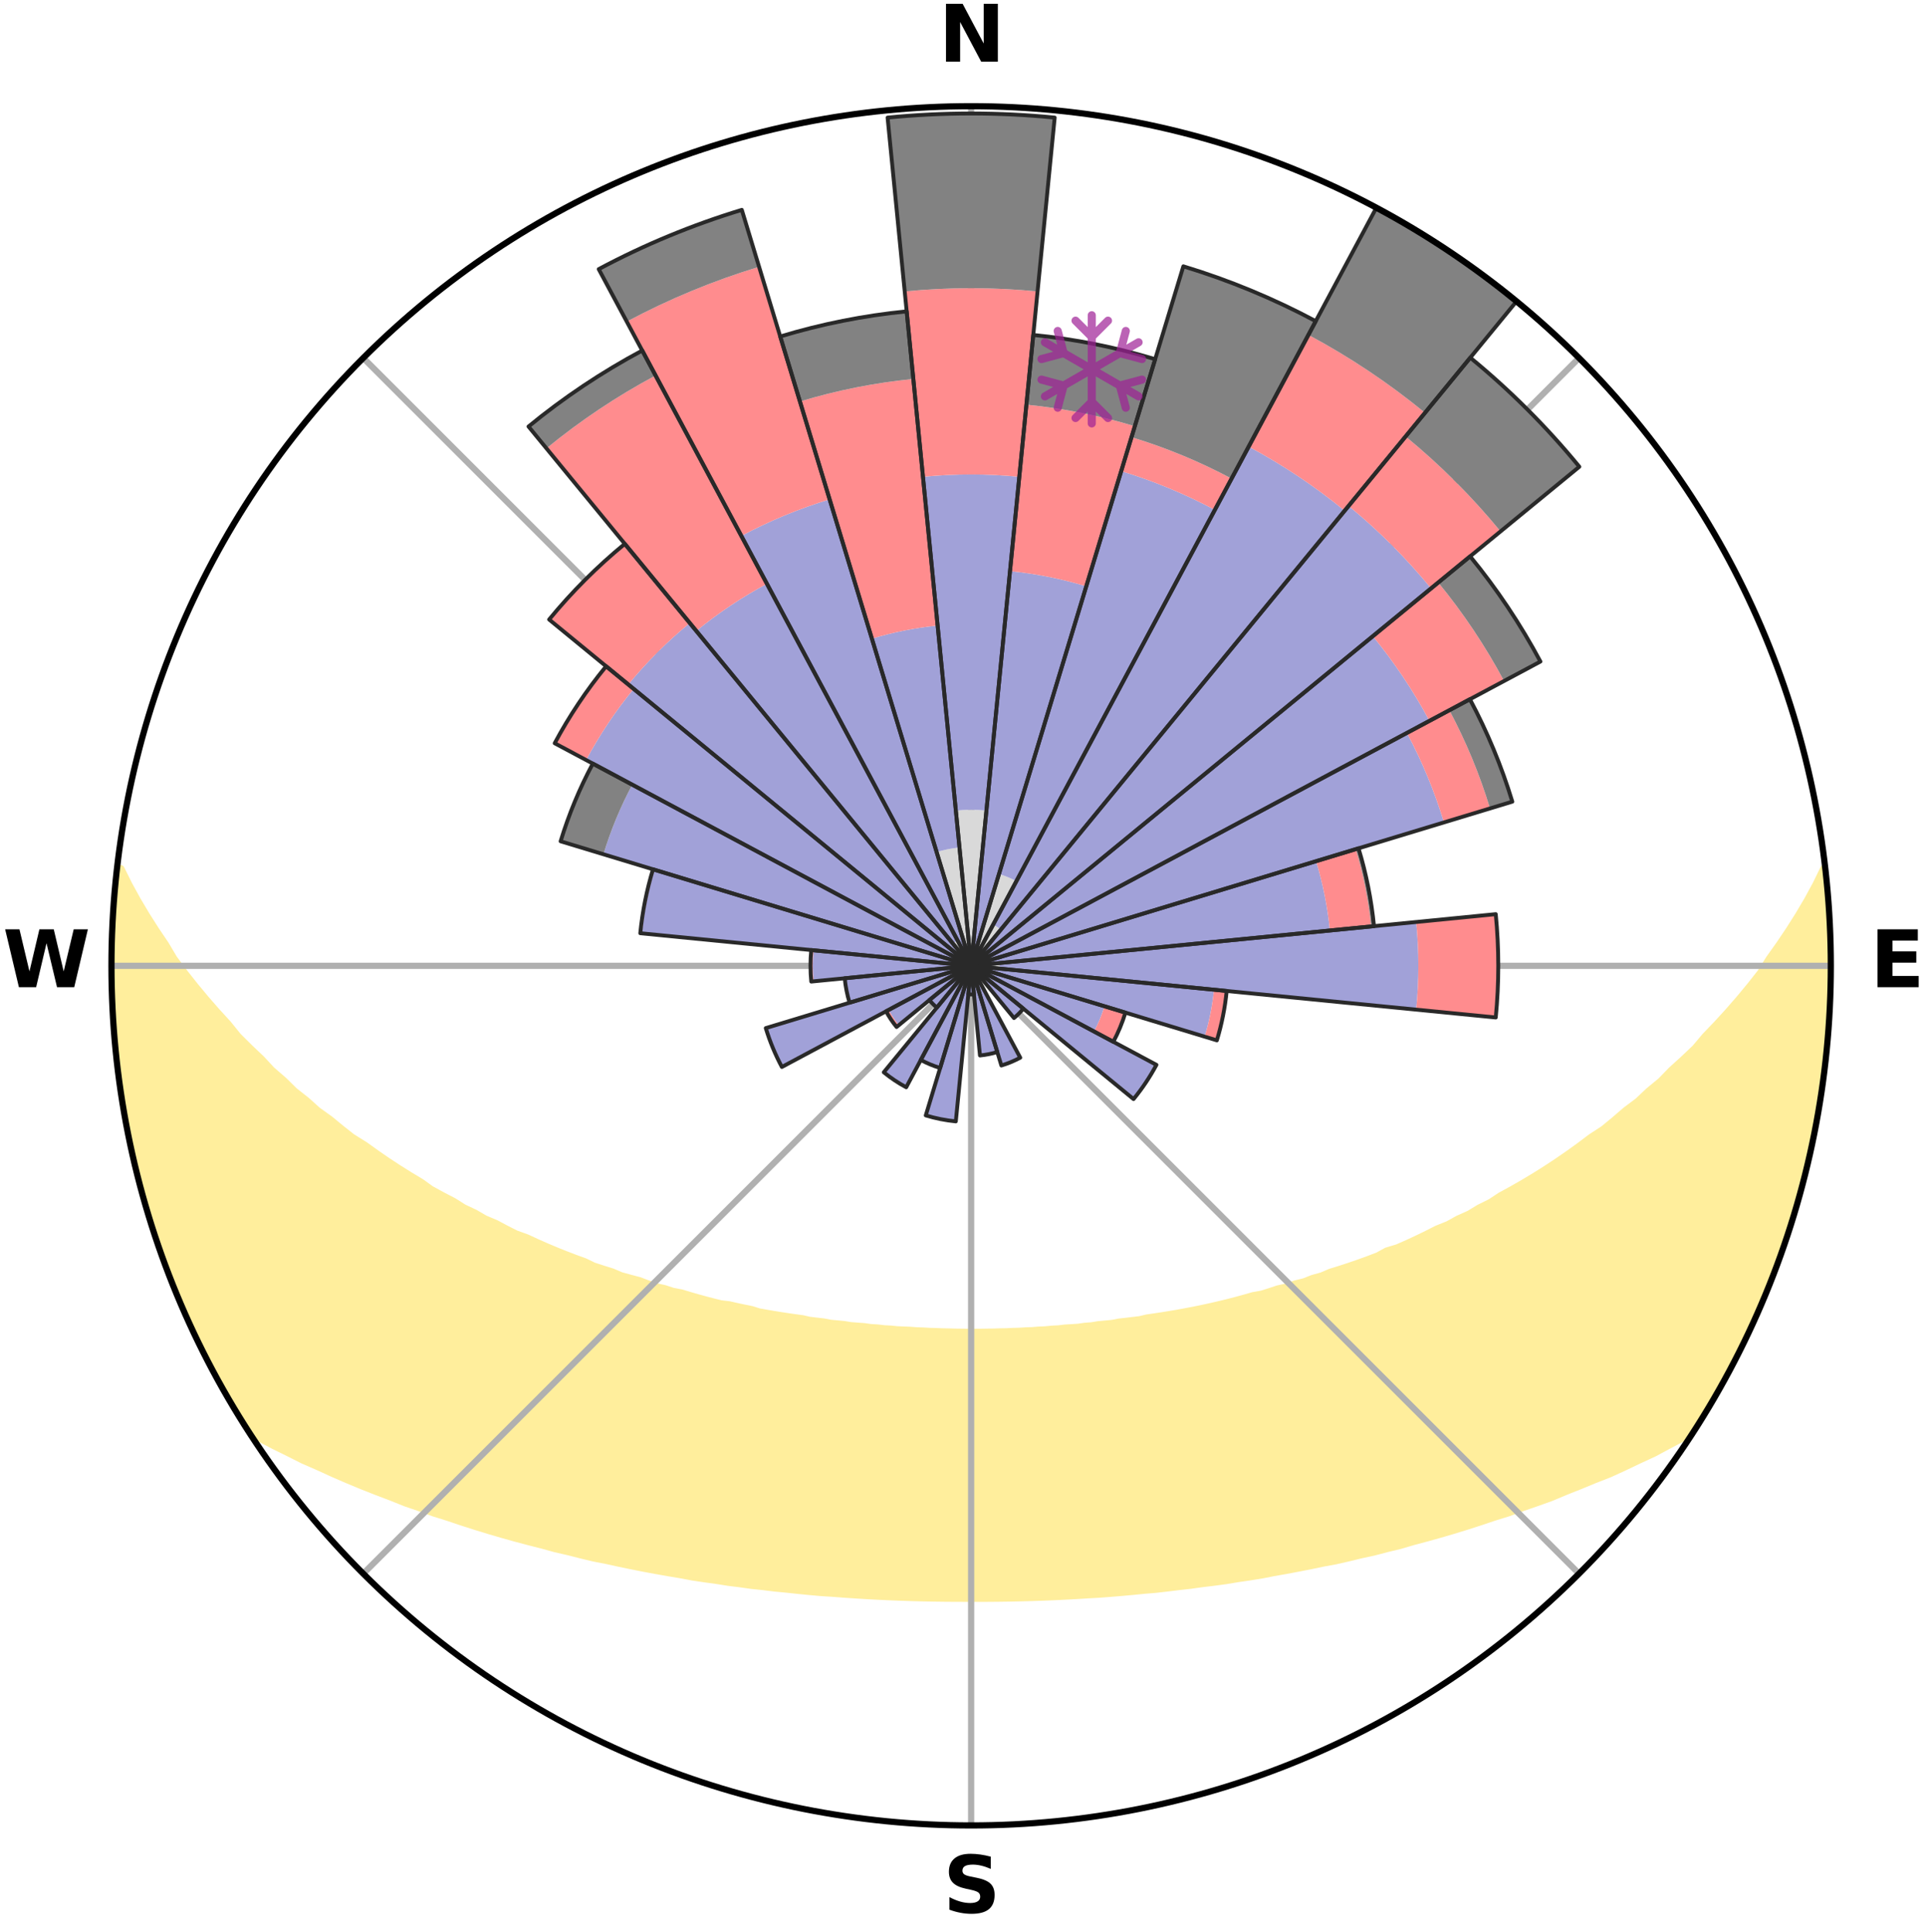 <?xml version="1.0" encoding="utf-8" standalone="no"?>
<!DOCTYPE svg PUBLIC "-//W3C//DTD SVG 1.1//EN"
  "http://www.w3.org/Graphics/SVG/1.1/DTD/svg11.dtd">
<svg xmlns:xlink="http://www.w3.org/1999/xlink" width="248.41pt" height="249.158pt" viewBox="0 0 248.41 249.158" xmlns="http://www.w3.org/2000/svg" version="1.1">
 <title>Ski Rose for Piau-Engaly</title>
 <defs>
  <style type="text/css">*{stroke-linejoin: round; stroke-linecap: butt}</style>
 </defs>
 <g id="figure_1">
  <g id="patch_1">
   <path d="M 0 249.158 
L 248.41 249.158 
L 248.41 0 
L 0 0 
z
" style="fill: #ffffff"/>
  </g>
  <g id="axes_1">
   <g id="patch_2">
    <path d="M 236.135 124.579 
C 236.135 110.018 233.267 95.599 227.695 82.147 
C 222.122 68.695 213.955 56.471 203.659 46.175 
C 193.363 35.879 181.139 27.711 167.687 22.139 
C 154.235 16.567 139.815 13.699 125.255 13.699 
C 110.694 13.699 96.275 16.567 82.823 22.139 
C 69.371 27.711 57.147 35.879 46.851 46.175 
C 36.555 56.471 28.387 68.695 22.815 82.147 
C 17.243 95.599 14.375 110.018 14.375 124.579 
C 14.375 139.14 17.243 153.559 22.815 167.011 
C 28.387 180.463 36.555 192.687 46.851 202.983 
C 57.147 213.279 69.371 221.447 82.823 227.019 
C 96.275 232.591 110.694 235.459 125.255 235.459 
C 139.815 235.459 154.235 232.591 167.687 227.019 
C 181.139 221.447 193.363 213.279 203.659 202.983 
C 213.955 192.687 222.122 180.463 227.695 167.011 
C 233.267 153.559 236.135 139.14 236.135 124.579 
M 125.255 124.579 
C 125.255 124.579 125.255 124.579 125.255 124.579 
C 125.255 124.579 125.255 124.579 125.255 124.579 
C 125.255 124.579 125.255 124.579 125.255 124.579 
C 125.255 124.579 125.255 124.579 125.255 124.579 
C 125.255 124.579 125.255 124.579 125.255 124.579 
C 125.255 124.579 125.255 124.579 125.255 124.579 
C 125.255 124.579 125.255 124.579 125.255 124.579 
C 125.255 124.579 125.255 124.579 125.255 124.579 
C 125.255 124.579 125.255 124.579 125.255 124.579 
C 125.255 124.579 125.255 124.579 125.255 124.579 
C 125.255 124.579 125.255 124.579 125.255 124.579 
C 125.255 124.579 125.255 124.579 125.255 124.579 
C 125.255 124.579 125.255 124.579 125.255 124.579 
C 125.255 124.579 125.255 124.579 125.255 124.579 
C 125.255 124.579 125.255 124.579 125.255 124.579 
C 125.255 124.579 125.255 124.579 125.255 124.579 
z
" style="fill: #ffffff"/>
   </g>
   <g id="PolyCollection_1">
    <defs>
     <path id="mfb12762ed5" d="M 235.267 -137.113 
L 235.267 -137.113 
L 234.273 -135.076 
L 233.187 -133.073 
L 232.028 -131.11 
L 230.813 -129.188 
L 229.551 -127.31 
L 228.248 -125.478 
L 227.131 -123.69 
L 225.757 -121.947 
L 224.351 -120.252 
L 222.917 -118.606 
L 221.456 -117.008 
L 219.97 -115.459 
L 218.684 -113.934 
L 217.153 -112.48 
L 215.604 -111.076 
L 214.257 -109.685 
L 212.673 -108.377 
L 211.293 -107.074 
L 209.682 -105.862 
L 208.274 -104.648 
L 206.854 -103.476 
L 205.213 -102.405 
L 203.775 -101.32 
L 202.328 -100.278 
L 200.875 -99.277 
L 199.417 -98.317 
L 197.955 -97.398 
L 196.49 -96.519 
L 195.023 -95.68 
L 193.557 -94.88 
L 192.279 -94.035 
L 190.813 -93.309 
L 189.532 -92.532 
L 188.071 -91.879 
L 186.791 -91.167 
L 185.341 -90.584 
L 184.066 -89.937 
L 182.794 -89.319 
L 181.524 -88.731 
L 180.259 -88.173 
L 178.846 -87.747 
L 177.744 -87.139 
L 176.496 -86.663 
L 175.255 -86.213 
L 174.022 -85.788 
L 172.798 -85.388 
L 171.582 -85.012 
L 170.503 -84.547 
L 169.305 -84.215 
L 168.235 -83.792 
L 167.055 -83.502 
L 165.997 -83.119 
L 164.837 -82.868 
L 163.793 -82.522 
L 162.753 -82.195 
L 161.625 -81.995 
L 160.601 -81.701 
L 159.583 -81.422 
L 158.572 -81.159 
L 157.568 -80.911 
L 156.57 -80.677 
L 155.58 -80.456 
L 154.596 -80.249 
L 153.62 -80.054 
L 152.652 -79.871 
L 151.691 -79.699 
L 150.738 -79.538 
L 149.792 -79.387 
L 148.854 -79.245 
L 147.924 -79.112 
L 147.042 -78.901 
L 146.123 -78.787 
L 145.212 -78.68 
L 144.308 -78.58 
L 143.441 -78.411 
L 142.548 -78.326 
L 141.662 -78.247 
L 140.805 -78.105 
L 139.929 -78.038 
L 139.077 -77.915 
L 138.211 -77.86 
L 137.351 -77.808 
L 136.508 -77.708 
L 135.655 -77.665 
L 134.817 -77.582 
L 133.972 -77.547 
L 133.137 -77.478 
L 132.298 -77.451 
L 131.467 -77.397 
L 130.633 -77.376 
L 129.804 -77.335 
L 128.974 -77.321 
L 128.147 -77.293 
L 127.32 -77.284 
L 126.494 -77.27 
L 125.668 -77.266 
L 124.842 -77.266 
L 124.016 -77.276 
L 123.19 -77.287 
L 122.364 -77.31 
L 121.536 -77.326 
L 120.708 -77.362 
L 119.878 -77.383 
L 119.048 -77.433 
L 118.213 -77.461 
L 117.381 -77.525 
L 116.54 -77.559 
L 115.696 -77.595 
L 114.857 -77.68 
L 114.006 -77.724 
L 113.163 -77.824 
L 112.303 -77.877 
L 111.456 -77.994 
L 110.587 -78.058 
L 109.712 -78.126 
L 108.855 -78.268 
L 107.97 -78.349 
L 107.078 -78.434 
L 106.212 -78.605 
L 105.309 -78.706 
L 104.398 -78.813 
L 103.522 -79.015 
L 102.6 -79.14 
L 101.67 -79.274 
L 100.734 -79.416 
L 99.789 -79.568 
L 98.837 -79.73 
L 97.877 -79.903 
L 96.974 -80.188 
L 96.003 -80.385 
L 95.025 -80.594 
L 94.039 -80.817 
L 92.968 -80.945 
L 91.964 -81.194 
L 90.955 -81.458 
L 89.938 -81.736 
L 88.916 -82.031 
L 87.887 -82.342 
L 86.751 -82.559 
L 85.708 -82.905 
L 84.549 -83.157 
L 83.493 -83.54 
L 82.432 -83.942 
L 81.246 -84.253 
L 80.049 -84.584 
L 78.971 -85.049 
L 77.758 -85.426 
L 76.535 -85.826 
L 75.445 -86.359 
L 74.21 -86.808 
L 72.967 -87.283 
L 71.718 -87.784 
L 70.463 -88.313 
L 69.203 -88.87 
L 67.939 -89.456 
L 66.504 -89.972 
L 65.231 -90.619 
L 63.957 -91.297 
L 62.504 -91.913 
L 61.226 -92.656 
L 59.767 -93.343 
L 58.489 -94.152 
L 57.026 -94.912 
L 55.562 -95.711 
L 54.292 -96.626 
L 52.832 -97.501 
L 51.374 -98.417 
L 49.92 -99.372 
L 48.472 -100.369 
L 47.029 -101.408 
L 45.386 -102.429 
L 43.959 -103.554 
L 42.543 -104.722 
L 40.924 -105.883 
L 39.532 -107.138 
L 37.937 -108.396 
L 36.575 -109.739 
L 35.011 -111.092 
L 33.685 -112.524 
L 32.158 -113.972 
L 30.652 -115.47 
L 29.391 -117.034 
L 27.933 -118.627 
L 26.501 -120.267 
L 25.098 -121.956 
L 23.726 -123.693 
L 22.388 -125.477 
L 21.308 -127.301 
L 20.046 -129.173 
L 18.829 -131.088 
L 17.667 -133.046 
L 16.571 -135.044 
L 15.563 -137.077 
L 15.174 -137.121 
L 15.174 -137.121 
L 14.914 -135.204 
L 14.88 -133.266 
L 14.685 -131.342 
L 14.522 -129.414 
L 14.423 -127.481 
L 14.52 -125.545 
L 14.454 -123.612 
L 14.42 -121.677 
L 14.612 -119.748 
L 14.641 -117.814 
L 14.738 -115.881 
L 14.983 -113.961 
L 15.103 -112.029 
L 15.488 -110.128 
L 15.669 -108.201 
L 15.927 -106.284 
L 16.311 -104.388 
L 16.632 -102.479 
L 17.071 -100.595 
L 17.455 -98.699 
L 17.949 -96.828 
L 18.524 -94.98 
L 18.947 -93.089 
L 19.58 -91.26 
L 20.122 -89.402 
L 20.757 -87.574 
L 21.42 -85.757 
L 22.17 -83.973 
L 22.838 -82.157 
L 23.594 -80.375 
L 24.383 -78.609 
L 25.21 -76.86 
L 26.033 -75.109 
L 26.947 -73.403 
L 27.821 -71.677 
L 28.75 -69.979 
L 29.734 -68.313 
L 30.716 -66.645 
L 31.751 -65.011 
L 33.367 -63.76 
L 35.286 -62.745 
L 37.228 -61.79 
L 39.114 -60.839 
L 41.074 -59.985 
L 42.964 -59.122 
L 44.855 -58.302 
L 46.738 -57.52 
L 48.62 -56.778 
L 50.491 -56.07 
L 52.295 -55.343 
L 54.154 -54.708 
L 55.944 -54.048 
L 57.779 -53.475 
L 59.552 -52.877 
L 61.317 -52.31 
L 63.071 -51.771 
L 64.816 -51.261 
L 66.55 -50.777 
L 68.273 -50.319 
L 69.985 -49.886 
L 71.648 -49.425 
L 73.338 -49.039 
L 74.979 -48.62 
L 76.614 -48.229 
L 78.27 -47.907 
L 79.882 -47.552 
L 81.488 -47.222 
L 83.081 -46.905 
L 84.668 -46.612 
L 86.242 -46.332 
L 87.809 -46.073 
L 89.346 -45.784 
L 90.893 -45.552 
L 92.433 -45.341 
L 93.947 -45.1 
L 95.468 -44.911 
L 96.968 -44.7 
L 98.475 -44.543 
L 99.962 -44.36 
L 101.451 -44.219 
L 102.925 -44.061 
L 104.394 -43.916 
L 105.858 -43.784 
L 107.322 -43.691 
L 108.776 -43.581 
L 110.224 -43.481 
L 111.669 -43.392 
L 113.11 -43.314 
L 114.547 -43.246 
L 115.981 -43.187 
L 117.413 -43.139 
L 118.842 -43.1 
L 120.27 -43.071 
L 121.695 -43.051 
L 123.12 -43.04 
L 124.543 -43.036 
L 125.966 -43.035 
L 127.39 -43.037 
L 128.815 -43.049 
L 130.24 -43.07 
L 131.667 -43.1 
L 133.097 -43.139 
L 134.528 -43.188 
L 135.962 -43.247 
L 137.4 -43.316 
L 138.84 -43.394 
L 140.285 -43.484 
L 141.737 -43.565 
L 143.191 -43.675 
L 144.649 -43.796 
L 146.112 -43.929 
L 147.581 -44.074 
L 149.065 -44.197 
L 150.546 -44.367 
L 152.032 -44.55 
L 153.536 -44.716 
L 155.036 -44.926 
L 156.559 -45.11 
L 158.088 -45.313 
L 159.609 -45.569 
L 161.159 -45.795 
L 162.715 -46.043 
L 164.259 -46.349 
L 165.836 -46.624 
L 167.418 -46.924 
L 169.014 -47.234 
L 170.616 -47.571 
L 172.261 -47.873 
L 173.887 -48.242 
L 175.518 -48.64 
L 177.197 -49.003 
L 178.851 -49.439 
L 180.553 -49.848 
L 182.221 -50.339 
L 183.944 -50.797 
L 185.677 -51.281 
L 187.421 -51.792 
L 189.175 -52.33 
L 190.939 -52.898 
L 192.711 -53.495 
L 194.55 -54.064 
L 196.34 -54.724 
L 198.193 -55.363 
L 200.061 -56.032 
L 201.872 -56.794 
L 203.748 -57.539 
L 205.636 -58.318 
L 207.593 -59.084 
L 209.482 -59.949 
L 211.375 -60.854 
L 213.33 -61.756 
L 215.199 -62.762 
L 217.118 -63.776 
L 218.759 -65.01 
L 219.795 -66.645 
L 220.791 -68.304 
L 221.743 -69.989 
L 222.684 -71.679 
L 223.576 -73.396 
L 224.408 -75.143 
L 225.304 -76.858 
L 226.149 -78.599 
L 226.931 -80.369 
L 227.674 -82.156 
L 228.357 -83.966 
L 229.08 -85.761 
L 229.695 -87.595 
L 230.393 -89.4 
L 230.976 -91.245 
L 231.47 -93.117 
L 232.027 -94.969 
L 232.538 -96.834 
L 233.004 -98.711 
L 233.426 -100.598 
L 233.88 -102.479 
L 234.208 -104.386 
L 234.493 -106.299 
L 234.863 -108.198 
L 235.13 -110.114 
L 235.291 -112.042 
L 235.605 -113.954 
L 235.687 -115.888 
L 235.875 -117.813 
L 236.027 -119.743 
L 236.049 -121.678 
L 235.984 -123.613 
L 236.079 -125.546 
L 236.092 -127.481 
L 235.971 -129.413 
L 235.917 -131.347 
L 235.684 -133.27 
L 235.613 -135.205 
L 235.267 -137.113 
z
" style="stroke: #ffee9c"/>
    </defs>
    <g clip-path="url(#pc59e12db78)">
     <use xlink:href="#mfb12762ed5" x="0" y="249.158" style="fill: #ffee9c; stroke: #ffee9c"/>
    </g>
   </g>
   <g id="matplotlib.axis_1">
    <g id="xtick_1">
     <g id="line2d_1">
      <path d="M 125.255 124.579 
L 125.255 13.699 
" clip-path="url(#pc59e12db78)" style="fill: none; stroke: #b0b0b0; stroke-width: 0.8; stroke-linecap: square"/>
     </g>
     <g id="text_1">
      <!-- N -->
      <g transform="translate(121.07 7.958) scale(0.1 -0.1)">
       <defs>
        <path id="DejaVuSans-Bold-4e" d="M 588 4666 
L 1931 4666 
L 3628 1466 
L 3628 4666 
L 4769 4666 
L 4769 0 
L 3425 0 
L 1728 3200 
L 1728 0 
L 588 0 
L 588 4666 
z
" transform="scale(0.016)"/>
       </defs>
       <use xlink:href="#DejaVuSans-Bold-4e"/>
      </g>
     </g>
    </g>
    <g id="xtick_2">
     <g id="line2d_2">
      <path d="M 125.255 124.579 
L 203.659 46.175 
" clip-path="url(#pc59e12db78)" style="fill: none; stroke: #b0b0b0; stroke-width: 0.8; stroke-linecap: square"/>
     </g>
    </g>
    <g id="xtick_3">
     <g id="line2d_3">
      <path d="M 125.255 124.579 
L 236.135 124.579 
" clip-path="url(#pc59e12db78)" style="fill: none; stroke: #b0b0b0; stroke-width: 0.8; stroke-linecap: square"/>
     </g>
     <g id="text_2">
      <!-- E -->
      <g transform="translate(241.219 127.338) scale(0.1 -0.1)">
       <defs>
        <path id="DejaVuSans-Bold-45" d="M 588 4666 
L 3834 4666 
L 3834 3756 
L 1791 3756 
L 1791 2888 
L 3713 2888 
L 3713 1978 
L 1791 1978 
L 1791 909 
L 3903 909 
L 3903 0 
L 588 0 
L 588 4666 
z
" transform="scale(0.016)"/>
       </defs>
       <use xlink:href="#DejaVuSans-Bold-45"/>
      </g>
     </g>
    </g>
    <g id="xtick_4">
     <g id="line2d_4">
      <path d="M 125.255 124.579 
L 203.659 202.983 
" clip-path="url(#pc59e12db78)" style="fill: none; stroke: #b0b0b0; stroke-width: 0.8; stroke-linecap: square"/>
     </g>
    </g>
    <g id="xtick_5">
     <g id="line2d_5">
      <path d="M 125.255 124.579 
L 125.255 235.459 
" clip-path="url(#pc59e12db78)" style="fill: none; stroke: #b0b0b0; stroke-width: 0.8; stroke-linecap: square"/>
     </g>
     <g id="text_3">
      <!-- S -->
      <g transform="translate(121.654 246.718) scale(0.1 -0.1)">
       <defs>
        <path id="DejaVuSans-Bold-53" d="M 3834 4519 
L 3834 3531 
Q 3450 3703 3084 3790 
Q 2719 3878 2394 3878 
Q 1963 3878 1756 3759 
Q 1550 3641 1550 3391 
Q 1550 3203 1689 3098 
Q 1828 2994 2194 2919 
L 2706 2816 
Q 3484 2659 3812 2340 
Q 4141 2022 4141 1434 
Q 4141 663 3683 286 
Q 3225 -91 2284 -91 
Q 1841 -91 1394 -6 
Q 947 78 500 244 
L 500 1259 
Q 947 1022 1364 901 
Q 1781 781 2169 781 
Q 2563 781 2772 912 
Q 2981 1044 2981 1288 
Q 2981 1506 2839 1625 
Q 2697 1744 2272 1838 
L 1806 1941 
Q 1106 2091 782 2419 
Q 459 2747 459 3303 
Q 459 4000 909 4375 
Q 1359 4750 2203 4750 
Q 2588 4750 2994 4692 
Q 3400 4634 3834 4519 
z
" transform="scale(0.016)"/>
       </defs>
       <use xlink:href="#DejaVuSans-Bold-53"/>
      </g>
     </g>
    </g>
    <g id="xtick_6">
     <g id="line2d_6">
      <path d="M 125.255 124.579 
L 46.851 202.983 
" clip-path="url(#pc59e12db78)" style="fill: none; stroke: #b0b0b0; stroke-width: 0.8; stroke-linecap: square"/>
     </g>
    </g>
    <g id="xtick_7">
     <g id="line2d_7">
      <path d="M 125.255 124.579 
L 14.375 124.579 
" clip-path="url(#pc59e12db78)" style="fill: none; stroke: #b0b0b0; stroke-width: 0.8; stroke-linecap: square"/>
     </g>
     <g id="text_4">
      <!-- W -->
      <g transform="translate(0.36 127.338) scale(0.1 -0.1)">
       <defs>
        <path id="DejaVuSans-Bold-57" d="M 191 4666 
L 1344 4666 
L 2150 1275 
L 2950 4666 
L 4109 4666 
L 4909 1275 
L 5716 4666 
L 6859 4666 
L 5759 0 
L 4372 0 
L 3525 3547 
L 2688 0 
L 1300 0 
L 191 4666 
z
" transform="scale(0.016)"/>
       </defs>
       <use xlink:href="#DejaVuSans-Bold-57"/>
      </g>
     </g>
    </g>
    <g id="xtick_8">
     <g id="line2d_8">
      <path d="M 125.255 124.579 
L 46.851 46.175 
" clip-path="url(#pc59e12db78)" style="fill: none; stroke: #b0b0b0; stroke-width: 0.8; stroke-linecap: square"/>
     </g>
    </g>
   </g>
   <g id="matplotlib.axis_2"/>
   <g id="patch_3">
    <path d="M 125.255 124.579 
C 125.255 124.579 125.255 124.579 125.255 124.579 
C 125.255 124.579 125.255 124.579 125.255 124.579 
L 127.228 104.55 
C 126.572 104.485 125.914 104.453 125.255 104.453 
C 124.596 104.453 123.938 104.485 123.282 104.55 
z
" clip-path="url(#pc59e12db78)" style="fill: #d9d9d9"/>
   </g>
   <g id="patch_4">
    <path d="M 125.255 124.579 
C 125.255 124.579 125.255 124.579 125.255 124.579 
C 125.255 124.579 125.255 124.579 125.255 124.579 
L 125.76 122.912 
C 125.706 122.896 125.651 122.882 125.595 122.871 
C 125.539 122.86 125.482 122.851 125.426 122.846 
z
" clip-path="url(#pc59e12db78)" style="fill: #d9d9d9"/>
   </g>
   <g id="patch_5">
    <path d="M 125.255 124.579 
C 125.255 124.579 125.255 124.579 125.255 124.579 
C 125.255 124.579 125.255 124.579 125.255 124.579 
L 131.09 113.662 
C 130.733 113.471 130.366 113.298 129.992 113.143 
C 129.618 112.988 129.236 112.851 128.848 112.734 
z
" clip-path="url(#pc59e12db78)" style="fill: #d9d9d9"/>
   </g>
   <g id="patch_6">
    <path d="M 125.255 124.579 
C 125.255 124.579 125.255 124.579 125.255 124.579 
C 125.255 124.579 125.255 124.579 125.255 124.579 
L 129.083 119.915 
C 128.93 119.789 128.771 119.672 128.607 119.562 
C 128.443 119.452 128.273 119.351 128.099 119.258 
z
" clip-path="url(#pc59e12db78)" style="fill: #d9d9d9"/>
   </g>
   <g id="patch_7">
    <path d="M 125.255 124.579 
C 125.255 124.579 125.255 124.579 125.255 124.579 
C 125.255 124.579 125.255 124.579 125.255 124.579 
L 125.255 124.579 
C 125.255 124.579 125.255 124.579 125.255 124.579 
C 125.255 124.579 125.255 124.579 125.255 124.579 
z
" clip-path="url(#pc59e12db78)" style="fill: #d9d9d9"/>
   </g>
   <g id="patch_8">
    <path d="M 125.255 124.579 
C 125.255 124.579 125.255 124.579 125.255 124.579 
C 125.255 124.579 125.255 124.579 125.255 124.579 
L 125.255 124.579 
C 125.255 124.579 125.255 124.579 125.255 124.579 
C 125.255 124.579 125.255 124.579 125.255 124.579 
z
" clip-path="url(#pc59e12db78)" style="fill: #d9d9d9"/>
   </g>
   <g id="patch_9">
    <path d="M 125.255 124.579 
C 125.255 124.579 125.255 124.579 125.255 124.579 
C 125.255 124.579 125.255 124.579 125.255 124.579 
L 125.255 124.579 
C 125.255 124.579 125.255 124.579 125.255 124.579 
C 125.255 124.579 125.255 124.579 125.255 124.579 
z
" clip-path="url(#pc59e12db78)" style="fill: #d9d9d9"/>
   </g>
   <g id="patch_10">
    <path d="M 125.255 124.579 
C 125.255 124.579 125.255 124.579 125.255 124.579 
C 125.255 124.579 125.255 124.579 125.255 124.579 
L 125.255 124.579 
C 125.255 124.579 125.255 124.579 125.255 124.579 
C 125.255 124.579 125.255 124.579 125.255 124.579 
z
" clip-path="url(#pc59e12db78)" style="fill: #d9d9d9"/>
   </g>
   <g id="patch_11">
    <path d="M 125.255 124.579 
C 125.255 124.579 125.255 124.579 125.255 124.579 
C 125.255 124.579 125.255 124.579 125.255 124.579 
L 128.932 124.941 
C 128.944 124.821 128.95 124.7 128.95 124.579 
C 128.95 124.458 128.944 124.337 128.932 124.217 
z
" clip-path="url(#pc59e12db78)" style="fill: #d9d9d9"/>
   </g>
   <g id="patch_12">
    <path d="M 125.255 124.579 
C 125.255 124.579 125.255 124.579 125.255 124.579 
C 125.255 124.579 125.255 124.579 125.255 124.579 
L 127.296 125.198 
C 127.317 125.132 127.334 125.064 127.347 124.995 
C 127.361 124.927 127.371 124.858 127.378 124.788 
z
" clip-path="url(#pc59e12db78)" style="fill: #d9d9d9"/>
   </g>
   <g id="patch_13">
    <path d="M 125.255 124.579 
C 125.255 124.579 125.255 124.579 125.255 124.579 
C 125.255 124.579 125.255 124.579 125.255 124.579 
L 127.136 125.585 
C 127.169 125.523 127.199 125.46 127.226 125.395 
C 127.253 125.331 127.276 125.265 127.296 125.198 
z
" clip-path="url(#pc59e12db78)" style="fill: #d9d9d9"/>
   </g>
   <g id="patch_14">
    <path d="M 125.255 124.579 
C 125.255 124.579 125.255 124.579 125.255 124.579 
C 125.255 124.579 125.255 124.579 125.255 124.579 
L 126.601 125.684 
C 126.638 125.64 126.671 125.594 126.703 125.547 
C 126.735 125.499 126.764 125.45 126.791 125.4 
z
" clip-path="url(#pc59e12db78)" style="fill: #d9d9d9"/>
   </g>
   <g id="patch_15">
    <path d="M 125.255 124.579 
C 125.255 124.579 125.255 124.579 125.255 124.579 
C 125.255 124.579 125.255 124.579 125.255 124.579 
L 125.255 124.579 
C 125.255 124.579 125.255 124.579 125.255 124.579 
C 125.255 124.579 125.255 124.579 125.255 124.579 
z
" clip-path="url(#pc59e12db78)" style="fill: #d9d9d9"/>
   </g>
   <g id="patch_16">
    <path d="M 125.255 124.579 
C 125.255 124.579 125.255 124.579 125.255 124.579 
C 125.255 124.579 125.255 124.579 125.255 124.579 
L 125.255 124.579 
C 125.255 124.579 125.255 124.579 125.255 124.579 
C 125.255 124.579 125.255 124.579 125.255 124.579 
z
" clip-path="url(#pc59e12db78)" style="fill: #d9d9d9"/>
   </g>
   <g id="patch_17">
    <path d="M 125.255 124.579 
C 125.255 124.579 125.255 124.579 125.255 124.579 
C 125.255 124.579 125.255 124.579 125.255 124.579 
L 125.255 124.579 
C 125.255 124.579 125.255 124.579 125.255 124.579 
C 125.255 124.579 125.255 124.579 125.255 124.579 
z
" clip-path="url(#pc59e12db78)" style="fill: #d9d9d9"/>
   </g>
   <g id="patch_18">
    <path d="M 125.255 124.579 
C 125.255 124.579 125.255 124.579 125.255 124.579 
C 125.255 124.579 125.255 124.579 125.255 124.579 
L 125.255 124.579 
C 125.255 124.579 125.255 124.579 125.255 124.579 
C 125.255 124.579 125.255 124.579 125.255 124.579 
z
" clip-path="url(#pc59e12db78)" style="fill: #d9d9d9"/>
   </g>
   <g id="patch_19">
    <path d="M 125.255 124.579 
C 125.255 124.579 125.255 124.579 125.255 124.579 
C 125.255 124.579 125.255 124.579 125.255 124.579 
L 125.255 124.579 
C 125.255 124.579 125.255 124.579 125.255 124.579 
C 125.255 124.579 125.255 124.579 125.255 124.579 
z
" clip-path="url(#pc59e12db78)" style="fill: #d9d9d9"/>
   </g>
   <g id="patch_20">
    <path d="M 125.255 124.579 
C 125.255 124.579 125.255 124.579 125.255 124.579 
C 125.255 124.579 125.255 124.579 125.255 124.579 
L 125.255 124.579 
C 125.255 124.579 125.255 124.579 125.255 124.579 
C 125.255 124.579 125.255 124.579 125.255 124.579 
z
" clip-path="url(#pc59e12db78)" style="fill: #d9d9d9"/>
   </g>
   <g id="patch_21">
    <path d="M 125.255 124.579 
C 125.255 124.579 125.255 124.579 125.255 124.579 
C 125.255 124.579 125.255 124.579 125.255 124.579 
L 125.255 124.579 
C 125.255 124.579 125.255 124.579 125.255 124.579 
C 125.255 124.579 125.255 124.579 125.255 124.579 
z
" clip-path="url(#pc59e12db78)" style="fill: #d9d9d9"/>
   </g>
   <g id="patch_22">
    <path d="M 125.255 124.579 
C 125.255 124.579 125.255 124.579 125.255 124.579 
C 125.255 124.579 125.255 124.579 125.255 124.579 
L 125.255 124.579 
C 125.255 124.579 125.255 124.579 125.255 124.579 
C 125.255 124.579 125.255 124.579 125.255 124.579 
z
" clip-path="url(#pc59e12db78)" style="fill: #d9d9d9"/>
   </g>
   <g id="patch_23">
    <path d="M 125.255 124.579 
C 125.255 124.579 125.255 124.579 125.255 124.579 
C 125.255 124.579 125.255 124.579 125.255 124.579 
L 125.255 124.579 
C 125.255 124.579 125.255 124.579 125.255 124.579 
C 125.255 124.579 125.255 124.579 125.255 124.579 
z
" clip-path="url(#pc59e12db78)" style="fill: #d9d9d9"/>
   </g>
   <g id="patch_24">
    <path d="M 125.255 124.579 
C 125.255 124.579 125.255 124.579 125.255 124.579 
C 125.255 124.579 125.255 124.579 125.255 124.579 
L 125.255 124.579 
C 125.255 124.579 125.255 124.579 125.255 124.579 
C 125.255 124.579 125.255 124.579 125.255 124.579 
z
" clip-path="url(#pc59e12db78)" style="fill: #d9d9d9"/>
   </g>
   <g id="patch_25">
    <path d="M 125.255 124.579 
C 125.255 124.579 125.255 124.579 125.255 124.579 
C 125.255 124.579 125.255 124.579 125.255 124.579 
L 125.255 124.579 
C 125.255 124.579 125.255 124.579 125.255 124.579 
C 125.255 124.579 125.255 124.579 125.255 124.579 
z
" clip-path="url(#pc59e12db78)" style="fill: #d9d9d9"/>
   </g>
   <g id="patch_26">
    <path d="M 125.255 124.579 
C 125.255 124.579 125.255 124.579 125.255 124.579 
C 125.255 124.579 125.255 124.579 125.255 124.579 
L 125.255 124.579 
C 125.255 124.579 125.255 124.579 125.255 124.579 
C 125.255 124.579 125.255 124.579 125.255 124.579 
z
" clip-path="url(#pc59e12db78)" style="fill: #d9d9d9"/>
   </g>
   <g id="patch_27">
    <path d="M 125.255 124.579 
C 125.255 124.579 125.255 124.579 125.255 124.579 
C 125.255 124.579 125.255 124.579 125.255 124.579 
L 125.255 124.579 
C 125.255 124.579 125.255 124.579 125.255 124.579 
C 125.255 124.579 125.255 124.579 125.255 124.579 
z
" clip-path="url(#pc59e12db78)" style="fill: #d9d9d9"/>
   </g>
   <g id="patch_28">
    <path d="M 125.255 124.579 
C 125.255 124.579 125.255 124.579 125.255 124.579 
C 125.255 124.579 125.255 124.579 125.255 124.579 
L 125.255 124.579 
C 125.255 124.579 125.255 124.579 125.255 124.579 
C 125.255 124.579 125.255 124.579 125.255 124.579 
z
" clip-path="url(#pc59e12db78)" style="fill: #d9d9d9"/>
   </g>
   <g id="patch_29">
    <path d="M 125.255 124.579 
C 125.255 124.579 125.255 124.579 125.255 124.579 
C 125.255 124.579 125.255 124.579 125.255 124.579 
L 125.255 124.579 
C 125.255 124.579 125.255 124.579 125.255 124.579 
C 125.255 124.579 125.255 124.579 125.255 124.579 
z
" clip-path="url(#pc59e12db78)" style="fill: #d9d9d9"/>
   </g>
   <g id="patch_30">
    <path d="M 125.255 124.579 
C 125.255 124.579 125.255 124.579 125.255 124.579 
C 125.255 124.579 125.255 124.579 125.255 124.579 
L 125.255 124.579 
C 125.255 124.579 125.255 124.579 125.255 124.579 
C 125.255 124.579 125.255 124.579 125.255 124.579 
z
" clip-path="url(#pc59e12db78)" style="fill: #d9d9d9"/>
   </g>
   <g id="patch_31">
    <path d="M 125.255 124.579 
C 125.255 124.579 125.255 124.579 125.255 124.579 
C 125.255 124.579 125.255 124.579 125.255 124.579 
L 125.255 124.579 
C 125.255 124.579 125.255 124.579 125.255 124.579 
C 125.255 124.579 125.255 124.579 125.255 124.579 
z
" clip-path="url(#pc59e12db78)" style="fill: #d9d9d9"/>
   </g>
   <g id="patch_32">
    <path d="M 125.255 124.579 
C 125.255 124.579 125.255 124.579 125.255 124.579 
C 125.255 124.579 125.255 124.579 125.255 124.579 
L 123.513 121.32 
C 123.406 121.377 123.303 121.44 123.202 121.507 
C 123.101 121.574 123.004 121.646 122.911 121.723 
z
" clip-path="url(#pc59e12db78)" style="fill: #d9d9d9"/>
   </g>
   <g id="patch_33">
    <path d="M 125.255 124.579 
C 125.255 124.579 125.255 124.579 125.255 124.579 
C 125.255 124.579 125.255 124.579 125.255 124.579 
L 125.255 124.579 
C 125.255 124.579 125.255 124.579 125.255 124.579 
C 125.255 124.579 125.255 124.579 125.255 124.579 
z
" clip-path="url(#pc59e12db78)" style="fill: #d9d9d9"/>
   </g>
   <g id="patch_34">
    <path d="M 125.255 124.579 
C 125.255 124.579 125.255 124.579 125.255 124.579 
C 125.255 124.579 125.255 124.579 125.255 124.579 
L 123.752 109.318 
C 123.252 109.368 122.756 109.441 122.263 109.539 
C 121.771 109.637 121.284 109.759 120.803 109.905 
z
" clip-path="url(#pc59e12db78)" style="fill: #d9d9d9"/>
   </g>
   <g id="patch_35">
    <path d="M 123.282 104.55 
C 123.938 104.485 124.596 104.453 125.255 104.453 
C 125.914 104.453 126.572 104.485 127.228 104.55 
L 131.467 61.503 
C 129.403 61.299 127.329 61.198 125.255 61.198 
C 123.18 61.198 121.107 61.299 119.042 61.503 
z
" clip-path="url(#pc59e12db78)" style="fill: #a1a1d8"/>
   </g>
   <g id="patch_36">
    <path d="M 125.426 122.846 
C 125.482 122.851 125.539 122.86 125.595 122.871 
C 125.651 122.882 125.706 122.896 125.76 122.912 
L 140.105 75.626 
C 138.502 75.14 136.877 74.733 135.235 74.406 
C 133.593 74.079 131.935 73.833 130.269 73.669 
z
" clip-path="url(#pc59e12db78)" style="fill: #a1a1d8"/>
   </g>
   <g id="patch_37">
    <path d="M 128.848 112.734 
C 129.236 112.851 129.618 112.988 129.992 113.143 
C 130.366 113.298 130.733 113.471 131.09 113.662 
L 156.689 65.77 
C 154.764 64.742 152.79 63.808 150.773 62.973 
C 148.757 62.137 146.7 61.402 144.612 60.768 
z
" clip-path="url(#pc59e12db78)" style="fill: #a1a1d8"/>
   </g>
   <g id="patch_38">
    <path d="M 128.099 119.258 
C 128.273 119.351 128.443 119.452 128.607 119.562 
C 128.771 119.672 128.93 119.789 129.083 119.915 
L 173.429 65.879 
C 171.507 64.302 169.51 62.821 167.443 61.44 
C 165.376 60.059 163.243 58.78 161.051 57.609 
z
" clip-path="url(#pc59e12db78)" style="fill: #a1a1d8"/>
   </g>
   <g id="patch_39">
    <path d="M 125.255 124.579 
C 125.255 124.579 125.255 124.579 125.255 124.579 
C 125.255 124.579 125.255 124.579 125.255 124.579 
L 184.577 75.895 
C 182.983 73.953 181.296 72.091 179.519 70.315 
C 177.743 68.538 175.881 66.85 173.939 65.257 
z
" clip-path="url(#pc59e12db78)" style="fill: #a1a1d8"/>
   </g>
   <g id="patch_40">
    <path d="M 125.255 124.579 
C 125.255 124.579 125.255 124.579 125.255 124.579 
C 125.255 124.579 125.255 124.579 125.255 124.579 
L 184.364 92.985 
C 183.33 91.05 182.201 89.167 180.982 87.343 
C 179.763 85.519 178.456 83.756 177.064 82.06 
z
" clip-path="url(#pc59e12db78)" style="fill: #a1a1d8"/>
   </g>
   <g id="patch_41">
    <path d="M 125.255 124.579 
C 125.255 124.579 125.255 124.579 125.255 124.579 
C 125.255 124.579 125.255 124.579 125.255 124.579 
L 186.238 106.08 
C 185.633 104.084 184.93 102.119 184.131 100.192 
C 183.333 98.264 182.441 96.378 181.458 94.538 
z
" clip-path="url(#pc59e12db78)" style="fill: #a1a1d8"/>
   </g>
   <g id="patch_42">
    <path d="M 125.255 124.579 
C 125.255 124.579 125.255 124.579 125.255 124.579 
C 125.255 124.579 125.255 124.579 125.255 124.579 
L 171.526 120.022 
C 171.377 118.507 171.154 117.001 170.857 115.508 
C 170.56 114.016 170.19 112.538 169.748 111.082 
z
" clip-path="url(#pc59e12db78)" style="fill: #a1a1d8"/>
   </g>
   <g id="patch_43">
    <path d="M 128.932 124.217 
C 128.944 124.337 128.95 124.458 128.95 124.579 
C 128.95 124.7 128.944 124.821 128.932 124.941 
L 182.657 130.233 
C 182.842 128.354 182.935 126.467 182.935 124.579 
C 182.935 122.691 182.842 120.804 182.657 118.925 
z
" clip-path="url(#pc59e12db78)" style="fill: #a1a1d8"/>
   </g>
   <g id="patch_44">
    <path d="M 127.378 124.788 
C 127.371 124.858 127.361 124.927 127.347 124.995 
C 127.334 125.064 127.317 125.132 127.296 125.198 
L 155.374 133.716 
C 155.673 132.73 155.924 131.73 156.125 130.719 
C 156.326 129.709 156.477 128.689 156.578 127.664 
z
" clip-path="url(#pc59e12db78)" style="fill: #a1a1d8"/>
   </g>
   <g id="patch_45">
    <path d="M 127.296 125.198 
C 127.276 125.265 127.253 125.331 127.226 125.395 
C 127.199 125.46 127.169 125.523 127.136 125.585 
L 141.108 133.053 
C 141.386 132.534 141.637 132.002 141.863 131.458 
C 142.088 130.915 142.286 130.36 142.457 129.797 
z
" clip-path="url(#pc59e12db78)" style="fill: #a1a1d8"/>
   </g>
   <g id="patch_46">
    <path d="M 126.791 125.4 
C 126.764 125.45 126.735 125.499 126.703 125.547 
C 126.671 125.594 126.638 125.64 126.601 125.684 
L 146.201 141.769 
C 146.764 141.084 147.293 140.371 147.785 139.634 
C 148.278 138.896 148.734 138.135 149.153 137.353 
z
" clip-path="url(#pc59e12db78)" style="fill: #a1a1d8"/>
   </g>
   <g id="patch_47">
    <path d="M 125.255 124.579 
C 125.255 124.579 125.255 124.579 125.255 124.579 
C 125.255 124.579 125.255 124.579 125.255 124.579 
L 130.78 131.312 
C 131 131.131 131.212 130.939 131.413 130.738 
C 131.615 130.536 131.806 130.325 131.987 130.104 
z
" clip-path="url(#pc59e12db78)" style="fill: #a1a1d8"/>
   </g>
   <g id="patch_48">
    <path d="M 125.255 124.579 
C 125.255 124.579 125.255 124.579 125.255 124.579 
C 125.255 124.579 125.255 124.579 125.255 124.579 
L 125.835 125.665 
C 125.871 125.646 125.906 125.626 125.939 125.603 
C 125.973 125.581 126.005 125.557 126.036 125.531 
z
" clip-path="url(#pc59e12db78)" style="fill: #a1a1d8"/>
   </g>
   <g id="patch_49">
    <path d="M 125.255 124.579 
C 125.255 124.579 125.255 124.579 125.255 124.579 
C 125.255 124.579 125.255 124.579 125.255 124.579 
L 129.155 137.437 
C 129.576 137.309 129.99 137.161 130.397 136.993 
C 130.803 136.824 131.201 136.636 131.589 136.429 
z
" clip-path="url(#pc59e12db78)" style="fill: #a1a1d8"/>
   </g>
   <g id="patch_50">
    <path d="M 125.255 124.579 
C 125.255 124.579 125.255 124.579 125.255 124.579 
C 125.255 124.579 125.255 124.579 125.255 124.579 
L 126.394 136.143 
C 126.772 136.106 127.149 136.05 127.522 135.976 
C 127.895 135.901 128.264 135.809 128.628 135.699 
z
" clip-path="url(#pc59e12db78)" style="fill: #a1a1d8"/>
   </g>
   <g id="patch_51">
    <path d="M 125.255 124.579 
C 125.255 124.579 125.255 124.579 125.255 124.579 
C 125.255 124.579 125.255 124.579 125.255 124.579 
L 124.893 128.256 
C 125.013 128.268 125.134 128.274 125.255 128.274 
C 125.376 128.274 125.497 128.268 125.617 128.256 
z
" clip-path="url(#pc59e12db78)" style="fill: #a1a1d8"/>
   </g>
   <g id="patch_52">
    <path d="M 125.255 124.579 
C 125.255 124.579 125.255 124.579 125.255 124.579 
C 125.255 124.579 125.255 124.579 125.255 124.579 
L 119.402 143.875 
C 120.033 144.066 120.674 144.227 121.321 144.355 
C 121.968 144.484 122.622 144.581 123.278 144.646 
z
" clip-path="url(#pc59e12db78)" style="fill: #a1a1d8"/>
   </g>
   <g id="patch_53">
    <path d="M 125.255 124.579 
C 125.255 124.579 125.255 124.579 125.255 124.579 
C 125.255 124.579 125.255 124.579 125.255 124.579 
L 118.763 136.724 
C 119.161 136.936 119.569 137.129 119.985 137.302 
C 120.401 137.474 120.826 137.626 121.257 137.757 
z
" clip-path="url(#pc59e12db78)" style="fill: #a1a1d8"/>
   </g>
   <g id="patch_54">
    <path d="M 125.255 124.579 
C 125.255 124.579 125.255 124.579 125.255 124.579 
C 125.255 124.579 125.255 124.579 125.255 124.579 
L 113.986 138.311 
C 114.435 138.679 114.902 139.026 115.386 139.349 
C 115.869 139.672 116.368 139.971 116.881 140.245 
z
" clip-path="url(#pc59e12db78)" style="fill: #a1a1d8"/>
   </g>
   <g id="patch_55">
    <path d="M 125.255 124.579 
C 125.255 124.579 125.255 124.579 125.255 124.579 
C 125.255 124.579 125.255 124.579 125.255 124.579 
L 119.869 128.999 
C 120.014 129.176 120.167 129.345 120.328 129.506 
C 120.489 129.667 120.658 129.82 120.835 129.965 
z
" clip-path="url(#pc59e12db78)" style="fill: #a1a1d8"/>
   </g>
   <g id="patch_56">
    <path d="M 125.255 124.579 
C 125.255 124.579 125.255 124.579 125.255 124.579 
C 125.255 124.579 125.255 124.579 125.255 124.579 
L 114.612 130.268 
C 114.798 130.616 115.001 130.955 115.221 131.284 
C 115.44 131.612 115.675 131.93 115.926 132.235 
z
" clip-path="url(#pc59e12db78)" style="fill: #a1a1d8"/>
   </g>
   <g id="patch_57">
    <path d="M 125.255 124.579 
C 125.255 124.579 125.255 124.579 125.255 124.579 
C 125.255 124.579 125.255 124.579 125.255 124.579 
L 98.768 132.614 
C 99.031 133.481 99.336 134.334 99.683 135.171 
C 100.03 136.008 100.417 136.828 100.844 137.627 
z
" clip-path="url(#pc59e12db78)" style="fill: #a1a1d8"/>
   </g>
   <g id="patch_58">
    <path d="M 125.255 124.579 
C 125.255 124.579 125.255 124.579 125.255 124.579 
C 125.255 124.579 125.255 124.579 125.255 124.579 
L 108.947 126.185 
C 109 126.719 109.078 127.25 109.183 127.776 
C 109.288 128.302 109.418 128.823 109.574 129.336 
z
" clip-path="url(#pc59e12db78)" style="fill: #a1a1d8"/>
   </g>
   <g id="patch_59">
    <path d="M 125.255 124.579 
C 125.255 124.579 125.255 124.579 125.255 124.579 
C 125.255 124.579 125.255 124.579 125.255 124.579 
L 104.928 122.577 
C 104.862 123.242 104.829 123.911 104.829 124.579 
C 104.829 125.248 104.862 125.916 104.928 126.581 
z
" clip-path="url(#pc59e12db78)" style="fill: #a1a1d8"/>
   </g>
   <g id="patch_60">
    <path d="M 125.255 124.579 
C 125.255 124.579 125.255 124.579 125.255 124.579 
C 125.255 124.579 125.255 124.579 125.255 124.579 
L 84.425 112.193 
C 84.019 113.53 83.68 114.885 83.407 116.255 
C 83.135 117.625 82.93 119.007 82.793 120.397 
z
" clip-path="url(#pc59e12db78)" style="fill: #a1a1d8"/>
   </g>
   <g id="patch_61">
    <path d="M 125.255 124.579 
C 125.255 124.579 125.255 124.579 125.255 124.579 
C 125.255 124.579 125.255 124.579 125.255 124.579 
L 81.547 101.217 
C 80.783 102.647 80.089 104.115 79.468 105.613 
C 78.847 107.112 78.3 108.64 77.829 110.193 
z
" clip-path="url(#pc59e12db78)" style="fill: #a1a1d8"/>
   </g>
   <g id="patch_62">
    <path d="M 125.255 124.579 
C 125.255 124.579 125.255 124.579 125.255 124.579 
C 125.255 124.579 125.255 124.579 125.255 124.579 
L 81.728 88.857 
C 80.558 90.282 79.46 91.763 78.436 93.296 
C 77.412 94.828 76.464 96.41 75.595 98.035 
z
" clip-path="url(#pc59e12db78)" style="fill: #a1a1d8"/>
   </g>
   <g id="patch_63">
    <path d="M 125.255 124.579 
C 125.255 124.579 125.255 124.579 125.255 124.579 
C 125.255 124.579 125.255 124.579 125.255 124.579 
L 88.965 80.36 
C 87.517 81.547 86.129 82.806 84.805 84.13 
C 83.481 85.453 82.223 86.842 81.035 88.289 
z
" clip-path="url(#pc59e12db78)" style="fill: #a1a1d8"/>
   </g>
   <g id="patch_64">
    <path d="M 122.911 121.723 
C 123.004 121.646 123.101 121.574 123.202 121.507 
C 123.303 121.44 123.406 121.377 123.513 121.32 
L 98.915 75.301 
C 97.302 76.163 95.732 77.104 94.212 78.12 
C 92.691 79.136 91.221 80.226 89.807 81.386 
z
" clip-path="url(#pc59e12db78)" style="fill: #a1a1d8"/>
   </g>
   <g id="patch_65">
    <path d="M 125.255 124.579 
C 125.255 124.579 125.255 124.579 125.255 124.579 
C 125.255 124.579 125.255 124.579 125.255 124.579 
L 107.003 64.41 
C 105.033 65.007 103.094 65.701 101.193 66.488 
C 99.292 67.276 97.43 68.156 95.615 69.127 
z
" clip-path="url(#pc59e12db78)" style="fill: #a1a1d8"/>
   </g>
   <g id="patch_66">
    <path d="M 120.803 109.905 
C 121.284 109.759 121.771 109.637 122.263 109.539 
C 122.756 109.441 123.252 109.368 123.752 109.318 
L 120.932 80.691 
C 119.496 80.832 118.067 81.044 116.651 81.326 
C 115.235 81.607 113.834 81.958 112.453 82.377 
z
" clip-path="url(#pc59e12db78)" style="fill: #a1a1d8"/>
   </g>
   <g id="patch_67">
    <path d="M 119.042 61.503 
C 121.107 61.299 123.18 61.198 125.255 61.198 
C 127.329 61.198 129.403 61.299 131.467 61.503 
L 133.822 37.593 
C 130.975 37.313 128.116 37.172 125.255 37.172 
C 122.394 37.172 119.535 37.313 116.687 37.593 
z
" clip-path="url(#pc59e12db78)" style="fill: #ff8c8e"/>
   </g>
   <g id="patch_68">
    <path d="M 130.269 73.669 
C 131.935 73.833 133.593 74.079 135.235 74.406 
C 136.877 74.733 138.502 75.14 140.105 75.626 
L 146.368 54.978 
C 144.09 54.287 141.779 53.708 139.444 53.244 
C 137.109 52.78 134.753 52.43 132.384 52.197 
z
" clip-path="url(#pc59e12db78)" style="fill: #ff8c8e"/>
   </g>
   <g id="patch_69">
    <path d="M 144.612 60.768 
C 146.7 61.402 148.757 62.137 150.773 62.973 
C 152.79 63.808 154.764 64.742 156.689 65.77 
L 158.845 61.735 
C 156.788 60.636 154.679 59.638 152.524 58.746 
C 150.369 57.853 148.172 57.067 145.94 56.39 
z
" clip-path="url(#pc59e12db78)" style="fill: #ff8c8e"/>
   </g>
   <g id="patch_70">
    <path d="M 161.051 57.609 
C 163.243 58.78 165.376 60.059 167.443 61.44 
C 169.51 62.821 171.507 64.302 173.429 65.879 
L 183.796 53.247 
C 181.461 51.331 179.033 49.53 176.522 47.852 
C 174.011 46.174 171.418 44.62 168.755 43.197 
z
" clip-path="url(#pc59e12db78)" style="fill: #ff8c8e"/>
   </g>
   <g id="patch_71">
    <path d="M 173.939 65.257 
C 175.881 66.85 177.743 68.538 179.519 70.315 
C 181.296 72.091 182.983 73.953 184.577 75.895 
L 193.535 68.543 
C 191.701 66.308 189.758 64.164 187.714 62.12 
C 185.67 60.075 183.526 58.133 181.291 56.298 
z
" clip-path="url(#pc59e12db78)" style="fill: #ff8c8e"/>
   </g>
   <g id="patch_72">
    <path d="M 177.064 82.06 
C 178.456 83.756 179.763 85.519 180.982 87.343 
C 182.201 89.167 183.33 91.05 184.364 92.985 
L 193.99 87.839 
C 192.788 85.589 191.475 83.4 190.058 81.279 
C 188.641 79.158 187.12 77.108 185.502 75.136 
z
" clip-path="url(#pc59e12db78)" style="fill: #ff8c8e"/>
   </g>
   <g id="patch_73">
    <path d="M 181.458 94.538 
C 182.441 96.378 183.333 98.264 184.131 100.192 
C 184.93 102.119 185.633 104.084 186.238 106.08 
L 192.179 104.278 
C 191.515 102.087 190.743 99.931 189.867 97.816 
C 188.991 95.701 188.012 93.63 186.933 91.611 
z
" clip-path="url(#pc59e12db78)" style="fill: #ff8c8e"/>
   </g>
   <g id="patch_74">
    <path d="M 169.748 111.082 
C 170.19 112.538 170.56 114.016 170.857 115.508 
C 171.154 117.001 171.377 118.507 171.526 120.022 
L 176.854 119.497 
C 176.687 117.808 176.438 116.128 176.107 114.464 
C 175.776 112.799 175.363 111.152 174.871 109.528 
z
" clip-path="url(#pc59e12db78)" style="fill: #ff8c8e"/>
   </g>
   <g id="patch_75">
    <path d="M 182.657 118.925 
C 182.842 120.804 182.935 122.691 182.935 124.579 
C 182.935 126.467 182.842 128.354 182.657 130.233 
L 192.917 131.243 
C 193.135 129.028 193.244 126.804 193.244 124.579 
C 193.244 122.354 193.135 120.13 192.917 117.915 
z
" clip-path="url(#pc59e12db78)" style="fill: #ff8c8e"/>
   </g>
   <g id="patch_76">
    <path d="M 156.578 127.664 
C 156.477 128.689 156.326 129.709 156.125 130.719 
C 155.924 131.73 155.673 132.73 155.374 133.716 
L 156.947 134.193 
C 157.262 133.156 157.526 132.103 157.737 131.04 
C 157.949 129.977 158.108 128.904 158.214 127.825 
z
" clip-path="url(#pc59e12db78)" style="fill: #ff8c8e"/>
   </g>
   <g id="patch_77">
    <path d="M 142.457 129.797 
C 142.286 130.36 142.088 130.915 141.863 131.458 
C 141.637 132.002 141.386 132.534 141.108 133.053 
L 143.593 134.381 
C 143.914 133.781 144.205 133.165 144.465 132.536 
C 144.726 131.908 144.955 131.266 145.153 130.615 
z
" clip-path="url(#pc59e12db78)" style="fill: #ff8c8e"/>
   </g>
   <g id="patch_78">
    <path d="M 149.153 137.353 
C 148.734 138.135 148.278 138.896 147.785 139.634 
C 147.293 140.371 146.764 141.084 146.201 141.769 
L 146.201 141.769 
C 146.764 141.084 147.293 140.371 147.785 139.634 
C 148.278 138.896 148.734 138.135 149.153 137.353 
z
" clip-path="url(#pc59e12db78)" style="fill: #ff8c8e"/>
   </g>
   <g id="patch_79">
    <path d="M 131.987 130.104 
C 131.806 130.325 131.615 130.536 131.413 130.738 
C 131.212 130.939 131 131.131 130.78 131.312 
L 130.78 131.312 
C 131 131.131 131.212 130.939 131.413 130.738 
C 131.615 130.536 131.806 130.325 131.987 130.104 
z
" clip-path="url(#pc59e12db78)" style="fill: #ff8c8e"/>
   </g>
   <g id="patch_80">
    <path d="M 126.036 125.531 
C 126.005 125.557 125.973 125.581 125.939 125.603 
C 125.906 125.626 125.871 125.646 125.835 125.665 
L 125.835 125.665 
C 125.871 125.646 125.906 125.626 125.939 125.603 
C 125.973 125.581 126.005 125.557 126.036 125.531 
z
" clip-path="url(#pc59e12db78)" style="fill: #ff8c8e"/>
   </g>
   <g id="patch_81">
    <path d="M 131.589 136.429 
C 131.201 136.636 130.803 136.824 130.397 136.993 
C 129.99 137.161 129.576 137.309 129.155 137.437 
L 129.155 137.437 
C 129.576 137.309 129.99 137.161 130.397 136.993 
C 130.803 136.824 131.201 136.636 131.589 136.429 
z
" clip-path="url(#pc59e12db78)" style="fill: #ff8c8e"/>
   </g>
   <g id="patch_82">
    <path d="M 128.628 135.699 
C 128.264 135.809 127.895 135.901 127.522 135.976 
C 127.149 136.05 126.772 136.106 126.394 136.143 
L 126.394 136.143 
C 126.772 136.106 127.149 136.05 127.522 135.976 
C 127.895 135.901 128.264 135.809 128.628 135.699 
z
" clip-path="url(#pc59e12db78)" style="fill: #ff8c8e"/>
   </g>
   <g id="patch_83">
    <path d="M 125.617 128.256 
C 125.497 128.268 125.376 128.274 125.255 128.274 
C 125.134 128.274 125.013 128.268 124.893 128.256 
L 124.893 128.256 
C 125.013 128.268 125.134 128.274 125.255 128.274 
C 125.376 128.274 125.497 128.268 125.617 128.256 
z
" clip-path="url(#pc59e12db78)" style="fill: #ff8c8e"/>
   </g>
   <g id="patch_84">
    <path d="M 123.278 144.646 
C 122.622 144.581 121.968 144.484 121.321 144.355 
C 120.674 144.227 120.033 144.066 119.402 143.875 
L 119.402 143.875 
C 120.033 144.066 120.674 144.227 121.321 144.355 
C 121.968 144.484 122.622 144.581 123.278 144.646 
z
" clip-path="url(#pc59e12db78)" style="fill: #ff8c8e"/>
   </g>
   <g id="patch_85">
    <path d="M 121.257 137.757 
C 120.826 137.626 120.401 137.474 119.985 137.302 
C 119.569 137.129 119.161 136.936 118.763 136.724 
L 118.763 136.724 
C 119.161 136.936 119.569 137.129 119.985 137.302 
C 120.401 137.474 120.826 137.626 121.257 137.757 
z
" clip-path="url(#pc59e12db78)" style="fill: #ff8c8e"/>
   </g>
   <g id="patch_86">
    <path d="M 116.881 140.245 
C 116.368 139.971 115.869 139.672 115.386 139.349 
C 114.902 139.026 114.435 138.679 113.986 138.311 
L 113.986 138.311 
C 114.435 138.679 114.902 139.026 115.386 139.349 
C 115.869 139.672 116.368 139.971 116.881 140.245 
z
" clip-path="url(#pc59e12db78)" style="fill: #ff8c8e"/>
   </g>
   <g id="patch_87">
    <path d="M 120.835 129.965 
C 120.658 129.82 120.489 129.667 120.328 129.506 
C 120.167 129.345 120.014 129.176 119.869 128.999 
L 119.869 128.999 
C 120.014 129.176 120.167 129.345 120.328 129.506 
C 120.489 129.667 120.658 129.82 120.835 129.965 
z
" clip-path="url(#pc59e12db78)" style="fill: #ff8c8e"/>
   </g>
   <g id="patch_88">
    <path d="M 115.926 132.235 
C 115.675 131.93 115.44 131.612 115.221 131.284 
C 115.001 130.955 114.798 130.616 114.612 130.268 
L 114.284 130.443 
C 114.476 130.802 114.686 131.152 114.912 131.49 
C 115.138 131.829 115.381 132.156 115.639 132.471 
z
" clip-path="url(#pc59e12db78)" style="fill: #ff8c8e"/>
   </g>
   <g id="patch_89">
    <path d="M 100.844 137.627 
C 100.417 136.828 100.03 136.008 99.683 135.171 
C 99.336 134.334 99.031 133.481 98.768 132.614 
L 98.768 132.614 
C 99.031 133.481 99.336 134.334 99.683 135.171 
C 100.03 136.008 100.417 136.828 100.844 137.627 
z
" clip-path="url(#pc59e12db78)" style="fill: #ff8c8e"/>
   </g>
   <g id="patch_90">
    <path d="M 109.574 129.336 
C 109.418 128.823 109.288 128.302 109.183 127.776 
C 109.078 127.25 109 126.719 108.947 126.185 
L 108.947 126.185 
C 109 126.719 109.078 127.25 109.183 127.776 
C 109.288 128.302 109.418 128.823 109.574 129.336 
z
" clip-path="url(#pc59e12db78)" style="fill: #ff8c8e"/>
   </g>
   <g id="patch_91">
    <path d="M 104.928 126.581 
C 104.862 125.916 104.829 125.248 104.829 124.579 
C 104.829 123.911 104.862 123.242 104.928 122.577 
L 104.634 122.548 
C 104.568 123.223 104.535 123.901 104.535 124.579 
C 104.535 125.257 104.568 125.935 104.634 126.61 
z
" clip-path="url(#pc59e12db78)" style="fill: #ff8c8e"/>
   </g>
   <g id="patch_92">
    <path d="M 82.793 120.397 
C 82.93 119.007 83.135 117.625 83.407 116.255 
C 83.68 114.885 84.019 113.53 84.425 112.193 
L 84.221 112.132 
C 83.814 113.475 83.473 114.837 83.199 116.214 
C 82.925 117.59 82.719 118.979 82.581 120.376 
z
" clip-path="url(#pc59e12db78)" style="fill: #ff8c8e"/>
   </g>
   <g id="patch_93">
    <path d="M 77.829 110.193 
C 78.3 108.64 78.847 107.112 79.468 105.613 
C 80.089 104.115 80.783 102.647 81.547 101.217 
L 81.547 101.217 
C 80.783 102.647 80.089 104.115 79.468 105.613 
C 78.847 107.112 78.3 108.64 77.829 110.193 
z
" clip-path="url(#pc59e12db78)" style="fill: #ff8c8e"/>
   </g>
   <g id="patch_94">
    <path d="M 75.595 98.035 
C 76.464 96.41 77.412 94.828 78.436 93.296 
C 79.46 91.763 80.558 90.282 81.728 88.857 
L 78.176 85.942 
C 76.911 87.483 75.723 89.085 74.615 90.743 
C 73.508 92.4 72.482 94.111 71.543 95.869 
z
" clip-path="url(#pc59e12db78)" style="fill: #ff8c8e"/>
   </g>
   <g id="patch_95">
    <path d="M 81.035 88.289 
C 82.223 86.842 83.481 85.453 84.805 84.13 
C 86.129 82.806 87.517 81.547 88.965 80.36 
L 80.586 70.15 
C 78.805 71.612 77.096 73.161 75.466 74.791 
C 73.837 76.42 72.288 78.129 70.826 79.91 
z
" clip-path="url(#pc59e12db78)" style="fill: #ff8c8e"/>
   </g>
   <g id="patch_96">
    <path d="M 89.807 81.386 
C 91.221 80.226 92.691 79.136 94.212 78.12 
C 95.732 77.104 97.302 76.163 98.915 75.301 
L 84.554 48.432 
C 82.061 49.765 79.636 51.218 77.286 52.788 
C 74.936 54.359 72.665 56.043 70.48 57.836 
z
" clip-path="url(#pc59e12db78)" style="fill: #ff8c8e"/>
   </g>
   <g id="patch_97">
    <path d="M 95.615 69.127 
C 97.43 68.156 99.292 67.276 101.193 66.488 
C 103.094 65.701 105.033 65.007 107.003 64.41 
L 97.903 34.414 
C 94.952 35.309 92.047 36.348 89.197 37.529 
C 86.348 38.709 83.558 40.028 80.839 41.482 
z
" clip-path="url(#pc59e12db78)" style="fill: #ff8c8e"/>
   </g>
   <g id="patch_98">
    <path d="M 112.453 82.377 
C 113.834 81.958 115.235 81.607 116.651 81.326 
C 118.067 81.044 119.496 80.832 120.932 80.691 
L 117.799 48.879 
C 115.321 49.123 112.857 49.488 110.415 49.974 
C 107.973 50.46 105.556 51.065 103.174 51.788 
z
" clip-path="url(#pc59e12db78)" style="fill: #ff8c8e"/>
   </g>
   <g id="patch_99">
    <path d="M 116.687 37.593 
C 119.535 37.313 122.394 37.172 125.255 37.172 
C 128.116 37.172 130.975 37.313 133.822 37.593 
L 136.031 15.17 
C 132.45 14.817 128.853 14.64 125.255 14.64 
C 121.656 14.64 118.06 14.817 114.479 15.17 
z
" clip-path="url(#pc59e12db78)" style="fill: #828282"/>
   </g>
   <g id="patch_100">
    <path d="M 132.384 52.197 
C 134.753 52.43 137.109 52.78 139.444 53.244 
C 141.779 53.708 144.09 54.287 146.368 54.978 
L 148.99 46.333 
C 146.429 45.557 143.832 44.906 141.207 44.384 
C 138.582 43.862 135.933 43.469 133.269 43.206 
z
" clip-path="url(#pc59e12db78)" style="fill: #828282"/>
   </g>
   <g id="patch_101">
    <path d="M 145.94 56.39 
C 148.172 57.067 150.369 57.853 152.524 58.746 
C 154.679 59.638 156.788 60.636 158.845 61.735 
L 169.701 41.425 
C 166.98 39.97 164.188 38.65 161.337 37.469 
C 158.486 36.288 155.578 35.248 152.625 34.352 
z
" clip-path="url(#pc59e12db78)" style="fill: #828282"/>
   </g>
   <g id="patch_102">
    <path d="M 168.755 43.197 
C 171.418 44.62 174.011 46.174 176.522 47.852 
C 179.033 49.53 181.461 51.331 183.796 53.247 
L 195.596 38.868 
C 192.791 36.565 189.874 34.402 186.856 32.386 
C 183.839 30.369 180.724 28.502 177.523 26.792 
z
" clip-path="url(#pc59e12db78)" style="fill: #828282"/>
   </g>
   <g id="patch_103">
    <path d="M 181.291 56.298 
C 183.526 58.133 185.67 60.075 187.714 62.12 
C 189.758 64.164 191.701 66.308 193.535 68.543 
L 203.699 60.202 
C 201.592 57.634 199.36 55.172 197.011 52.823 
C 194.662 50.474 192.2 48.242 189.632 46.135 
z
" clip-path="url(#pc59e12db78)" style="fill: #828282"/>
   </g>
   <g id="patch_104">
    <path d="M 185.502 75.136 
C 187.12 77.108 188.641 79.158 190.058 81.279 
C 191.475 83.4 192.788 85.589 193.99 87.839 
L 198.68 85.333 
C 197.395 82.929 195.993 80.59 194.479 78.325 
C 192.965 76.059 191.341 73.869 189.612 71.762 
z
" clip-path="url(#pc59e12db78)" style="fill: #828282"/>
   </g>
   <g id="patch_105">
    <path d="M 186.933 91.611 
C 188.012 93.63 188.991 95.701 189.867 97.816 
C 190.743 99.931 191.515 102.087 192.179 104.278 
L 195.055 103.405 
C 194.362 101.121 193.557 98.872 192.643 96.666 
C 191.73 94.46 190.708 92.3 189.583 90.195 
z
" clip-path="url(#pc59e12db78)" style="fill: #828282"/>
   </g>
   <g id="patch_106">
    <path d="M 174.871 109.528 
C 175.363 111.152 175.776 112.799 176.107 114.464 
C 176.438 116.128 176.687 117.808 176.854 119.497 
L 177.216 119.461 
C 177.049 117.761 176.798 116.069 176.464 114.393 
C 176.131 112.717 175.716 111.058 175.219 109.422 
z
" clip-path="url(#pc59e12db78)" style="fill: #828282"/>
   </g>
   <g id="patch_107">
    <path d="M 192.917 117.915 
C 193.135 120.13 193.244 122.354 193.244 124.579 
C 193.244 126.804 193.135 129.028 192.917 131.243 
L 192.917 131.243 
C 193.135 129.028 193.244 126.804 193.244 124.579 
C 193.244 122.354 193.135 120.13 192.917 117.915 
z
" clip-path="url(#pc59e12db78)" style="fill: #828282"/>
   </g>
   <g id="patch_108">
    <path d="M 158.214 127.825 
C 158.108 128.904 157.949 129.977 157.737 131.04 
C 157.526 132.103 157.262 133.156 156.947 134.193 
L 156.947 134.193 
C 157.262 133.156 157.526 132.103 157.737 131.04 
C 157.949 129.977 158.108 128.904 158.214 127.825 
z
" clip-path="url(#pc59e12db78)" style="fill: #828282"/>
   </g>
   <g id="patch_109">
    <path d="M 145.153 130.615 
C 144.955 131.266 144.726 131.908 144.465 132.536 
C 144.205 133.165 143.914 133.781 143.593 134.381 
L 143.593 134.381 
C 143.914 133.781 144.205 133.165 144.465 132.536 
C 144.726 131.908 144.955 131.266 145.153 130.615 
z
" clip-path="url(#pc59e12db78)" style="fill: #828282"/>
   </g>
   <g id="patch_110">
    <path d="M 149.153 137.353 
C 148.734 138.135 148.278 138.896 147.785 139.634 
C 147.293 140.371 146.764 141.084 146.201 141.769 
L 146.201 141.769 
C 146.764 141.084 147.293 140.371 147.785 139.634 
C 148.278 138.896 148.734 138.135 149.153 137.353 
z
" clip-path="url(#pc59e12db78)" style="fill: #828282"/>
   </g>
   <g id="patch_111">
    <path d="M 131.987 130.104 
C 131.806 130.325 131.615 130.536 131.413 130.738 
C 131.212 130.939 131 131.131 130.78 131.312 
L 130.78 131.312 
C 131 131.131 131.212 130.939 131.413 130.738 
C 131.615 130.536 131.806 130.325 131.987 130.104 
z
" clip-path="url(#pc59e12db78)" style="fill: #828282"/>
   </g>
   <g id="patch_112">
    <path d="M 126.036 125.531 
C 126.005 125.557 125.973 125.581 125.939 125.603 
C 125.906 125.626 125.871 125.646 125.835 125.665 
L 125.835 125.665 
C 125.871 125.646 125.906 125.626 125.939 125.603 
C 125.973 125.581 126.005 125.557 126.036 125.531 
z
" clip-path="url(#pc59e12db78)" style="fill: #828282"/>
   </g>
   <g id="patch_113">
    <path d="M 131.589 136.429 
C 131.201 136.636 130.803 136.824 130.397 136.993 
C 129.99 137.161 129.576 137.309 129.155 137.437 
L 129.155 137.437 
C 129.576 137.309 129.99 137.161 130.397 136.993 
C 130.803 136.824 131.201 136.636 131.589 136.429 
z
" clip-path="url(#pc59e12db78)" style="fill: #828282"/>
   </g>
   <g id="patch_114">
    <path d="M 128.628 135.699 
C 128.264 135.809 127.895 135.901 127.522 135.976 
C 127.149 136.05 126.772 136.106 126.394 136.143 
L 126.394 136.143 
C 126.772 136.106 127.149 136.05 127.522 135.976 
C 127.895 135.901 128.264 135.809 128.628 135.699 
z
" clip-path="url(#pc59e12db78)" style="fill: #828282"/>
   </g>
   <g id="patch_115">
    <path d="M 125.617 128.256 
C 125.497 128.268 125.376 128.274 125.255 128.274 
C 125.134 128.274 125.013 128.268 124.893 128.256 
L 124.893 128.256 
C 125.013 128.268 125.134 128.274 125.255 128.274 
C 125.376 128.274 125.497 128.268 125.617 128.256 
z
" clip-path="url(#pc59e12db78)" style="fill: #828282"/>
   </g>
   <g id="patch_116">
    <path d="M 123.278 144.646 
C 122.622 144.581 121.968 144.484 121.321 144.355 
C 120.674 144.227 120.033 144.066 119.402 143.875 
L 119.402 143.875 
C 120.033 144.066 120.674 144.227 121.321 144.355 
C 121.968 144.484 122.622 144.581 123.278 144.646 
z
" clip-path="url(#pc59e12db78)" style="fill: #828282"/>
   </g>
   <g id="patch_117">
    <path d="M 121.257 137.757 
C 120.826 137.626 120.401 137.474 119.985 137.302 
C 119.569 137.129 119.161 136.936 118.763 136.724 
L 118.763 136.724 
C 119.161 136.936 119.569 137.129 119.985 137.302 
C 120.401 137.474 120.826 137.626 121.257 137.757 
z
" clip-path="url(#pc59e12db78)" style="fill: #828282"/>
   </g>
   <g id="patch_118">
    <path d="M 116.881 140.245 
C 116.368 139.971 115.869 139.672 115.386 139.349 
C 114.902 139.026 114.435 138.679 113.986 138.311 
L 113.986 138.311 
C 114.435 138.679 114.902 139.026 115.386 139.349 
C 115.869 139.672 116.368 139.971 116.881 140.245 
z
" clip-path="url(#pc59e12db78)" style="fill: #828282"/>
   </g>
   <g id="patch_119">
    <path d="M 120.835 129.965 
C 120.658 129.82 120.489 129.667 120.328 129.506 
C 120.167 129.345 120.014 129.176 119.869 128.999 
L 119.869 128.999 
C 120.014 129.176 120.167 129.345 120.328 129.506 
C 120.489 129.667 120.658 129.82 120.835 129.965 
z
" clip-path="url(#pc59e12db78)" style="fill: #828282"/>
   </g>
   <g id="patch_120">
    <path d="M 115.639 132.471 
C 115.381 132.156 115.138 131.829 114.912 131.49 
C 114.686 131.152 114.476 130.802 114.284 130.443 
L 114.284 130.443 
C 114.476 130.802 114.686 131.152 114.912 131.49 
C 115.138 131.829 115.381 132.156 115.639 132.471 
z
" clip-path="url(#pc59e12db78)" style="fill: #828282"/>
   </g>
   <g id="patch_121">
    <path d="M 100.844 137.627 
C 100.417 136.828 100.03 136.008 99.683 135.171 
C 99.336 134.334 99.031 133.481 98.768 132.614 
L 98.768 132.614 
C 99.031 133.481 99.336 134.334 99.683 135.171 
C 100.03 136.008 100.417 136.828 100.844 137.627 
z
" clip-path="url(#pc59e12db78)" style="fill: #828282"/>
   </g>
   <g id="patch_122">
    <path d="M 109.574 129.336 
C 109.418 128.823 109.288 128.302 109.183 127.776 
C 109.078 127.25 109 126.719 108.947 126.185 
L 108.947 126.185 
C 109 126.719 109.078 127.25 109.183 127.776 
C 109.288 128.302 109.418 128.823 109.574 129.336 
z
" clip-path="url(#pc59e12db78)" style="fill: #828282"/>
   </g>
   <g id="patch_123">
    <path d="M 104.634 126.61 
C 104.568 125.935 104.535 125.257 104.535 124.579 
C 104.535 123.901 104.568 123.223 104.634 122.548 
L 104.634 122.548 
C 104.568 123.223 104.535 123.901 104.535 124.579 
C 104.535 125.257 104.568 125.935 104.634 126.61 
z
" clip-path="url(#pc59e12db78)" style="fill: #828282"/>
   </g>
   <g id="patch_124">
    <path d="M 82.581 120.376 
C 82.719 118.979 82.925 117.59 83.199 116.214 
C 83.473 114.837 83.814 113.475 84.221 112.132 
L 84.221 112.132 
C 83.814 113.475 83.473 114.837 83.199 116.214 
C 82.925 117.59 82.719 118.979 82.581 120.376 
z
" clip-path="url(#pc59e12db78)" style="fill: #828282"/>
   </g>
   <g id="patch_125">
    <path d="M 77.829 110.193 
C 78.3 108.64 78.847 107.112 79.468 105.613 
C 80.089 104.115 80.783 102.647 81.547 101.217 
L 76.458 98.496 
C 75.604 100.094 74.829 101.732 74.136 103.405 
C 73.443 105.078 72.833 106.784 72.307 108.517 
z
" clip-path="url(#pc59e12db78)" style="fill: #828282"/>
   </g>
   <g id="patch_126">
    <path d="M 71.543 95.869 
C 72.482 94.111 73.508 92.4 74.615 90.743 
C 75.723 89.085 76.911 87.483 78.176 85.942 
L 78.176 85.942 
C 76.911 87.483 75.723 89.085 74.615 90.743 
C 73.508 92.4 72.482 94.111 71.543 95.869 
z
" clip-path="url(#pc59e12db78)" style="fill: #828282"/>
   </g>
   <g id="patch_127">
    <path d="M 70.826 79.91 
C 72.288 78.129 73.837 76.42 75.466 74.791 
C 77.096 73.161 78.805 71.612 80.586 70.15 
L 80.586 70.15 
C 78.805 71.612 77.096 73.161 75.466 74.791 
C 73.837 76.42 72.288 78.129 70.826 79.91 
z
" clip-path="url(#pc59e12db78)" style="fill: #828282"/>
   </g>
   <g id="patch_128">
    <path d="M 70.48 57.836 
C 72.665 56.043 74.936 54.359 77.286 52.788 
C 79.636 51.218 82.061 49.765 84.554 48.432 
L 82.834 45.215 
C 80.236 46.604 77.708 48.119 75.259 49.755 
C 72.81 51.392 70.443 53.147 68.166 55.016 
z
" clip-path="url(#pc59e12db78)" style="fill: #828282"/>
   </g>
   <g id="patch_129">
    <path d="M 80.839 41.482 
C 83.558 40.028 86.348 38.709 89.197 37.529 
C 92.047 36.348 94.952 35.309 97.903 34.414 
L 95.676 27.07 
C 92.484 28.039 89.342 29.163 86.261 30.439 
C 83.179 31.715 80.163 33.142 77.221 34.715 
z
" clip-path="url(#pc59e12db78)" style="fill: #828282"/>
   </g>
   <g id="patch_130">
    <path d="M 103.174 51.788 
C 105.556 51.065 107.973 50.46 110.415 49.974 
C 112.857 49.488 115.321 49.123 117.799 48.879 
L 116.94 40.161 
C 114.177 40.433 111.429 40.841 108.706 41.383 
C 105.983 41.924 103.288 42.599 100.631 43.405 
z
" clip-path="url(#pc59e12db78)" style="fill: #828282"/>
   </g>
   <g id="patch_131">
    <path d="M 125.255 124.579 
C 125.255 124.579 125.255 124.579 125.255 124.579 
C 125.255 124.579 125.255 124.579 125.255 124.579 
L 136.031 15.17 
C 132.45 14.817 128.853 14.64 125.255 14.64 
C 121.656 14.64 118.06 14.817 114.479 15.17 
L 125.255 124.579 
z
" clip-path="url(#pc59e12db78)" style="fill: none; stroke: #292929; stroke-width: 0.5; stroke-linejoin: miter"/>
   </g>
   <g id="patch_132">
    <path d="M 125.255 124.579 
C 125.255 124.579 125.255 124.579 125.255 124.579 
C 125.255 124.579 125.255 124.579 125.255 124.579 
L 148.99 46.333 
C 146.429 45.557 143.832 44.906 141.207 44.384 
C 138.582 43.862 135.933 43.469 133.269 43.206 
L 125.255 124.579 
z
" clip-path="url(#pc59e12db78)" style="fill: none; stroke: #292929; stroke-width: 0.5; stroke-linejoin: miter"/>
   </g>
   <g id="patch_133">
    <path d="M 125.255 124.579 
C 125.255 124.579 125.255 124.579 125.255 124.579 
C 125.255 124.579 125.255 124.579 125.255 124.579 
L 169.701 41.425 
C 166.98 39.97 164.188 38.65 161.337 37.469 
C 158.486 36.288 155.578 35.248 152.625 34.352 
L 125.255 124.579 
z
" clip-path="url(#pc59e12db78)" style="fill: none; stroke: #292929; stroke-width: 0.5; stroke-linejoin: miter"/>
   </g>
   <g id="patch_134">
    <path d="M 125.255 124.579 
C 125.255 124.579 125.255 124.579 125.255 124.579 
C 125.255 124.579 125.255 124.579 125.255 124.579 
L 195.596 38.868 
C 192.791 36.565 189.874 34.402 186.856 32.386 
C 183.839 30.369 180.724 28.502 177.523 26.792 
L 125.255 124.579 
z
" clip-path="url(#pc59e12db78)" style="fill: none; stroke: #292929; stroke-width: 0.5; stroke-linejoin: miter"/>
   </g>
   <g id="patch_135">
    <path d="M 125.255 124.579 
C 125.255 124.579 125.255 124.579 125.255 124.579 
C 125.255 124.579 125.255 124.579 125.255 124.579 
L 203.699 60.202 
C 201.592 57.634 199.36 55.172 197.011 52.823 
C 194.662 50.474 192.2 48.242 189.632 46.135 
L 125.255 124.579 
z
" clip-path="url(#pc59e12db78)" style="fill: none; stroke: #292929; stroke-width: 0.5; stroke-linejoin: miter"/>
   </g>
   <g id="patch_136">
    <path d="M 125.255 124.579 
C 125.255 124.579 125.255 124.579 125.255 124.579 
C 125.255 124.579 125.255 124.579 125.255 124.579 
L 198.68 85.333 
C 197.395 82.929 195.993 80.59 194.479 78.325 
C 192.965 76.059 191.341 73.869 189.612 71.762 
L 125.255 124.579 
z
" clip-path="url(#pc59e12db78)" style="fill: none; stroke: #292929; stroke-width: 0.5; stroke-linejoin: miter"/>
   </g>
   <g id="patch_137">
    <path d="M 125.255 124.579 
C 125.255 124.579 125.255 124.579 125.255 124.579 
C 125.255 124.579 125.255 124.579 125.255 124.579 
L 195.055 103.405 
C 194.362 101.121 193.557 98.872 192.643 96.666 
C 191.73 94.46 190.708 92.3 189.583 90.195 
L 125.255 124.579 
z
" clip-path="url(#pc59e12db78)" style="fill: none; stroke: #292929; stroke-width: 0.5; stroke-linejoin: miter"/>
   </g>
   <g id="patch_138">
    <path d="M 125.255 124.579 
C 125.255 124.579 125.255 124.579 125.255 124.579 
C 125.255 124.579 125.255 124.579 125.255 124.579 
L 177.216 119.461 
C 177.049 117.761 176.798 116.069 176.464 114.393 
C 176.131 112.717 175.716 111.058 175.219 109.422 
L 125.255 124.579 
z
" clip-path="url(#pc59e12db78)" style="fill: none; stroke: #292929; stroke-width: 0.5; stroke-linejoin: miter"/>
   </g>
   <g id="patch_139">
    <path d="M 125.255 124.579 
C 125.255 124.579 125.255 124.579 125.255 124.579 
C 125.255 124.579 125.255 124.579 125.255 124.579 
L 192.917 131.243 
C 193.135 129.028 193.244 126.804 193.244 124.579 
C 193.244 122.354 193.135 120.13 192.917 117.915 
L 125.255 124.579 
z
" clip-path="url(#pc59e12db78)" style="fill: none; stroke: #292929; stroke-width: 0.5; stroke-linejoin: miter"/>
   </g>
   <g id="patch_140">
    <path d="M 125.255 124.579 
C 125.255 124.579 125.255 124.579 125.255 124.579 
C 125.255 124.579 125.255 124.579 125.255 124.579 
L 156.947 134.193 
C 157.262 133.156 157.526 132.103 157.737 131.04 
C 157.949 129.977 158.108 128.904 158.214 127.825 
L 125.255 124.579 
z
" clip-path="url(#pc59e12db78)" style="fill: none; stroke: #292929; stroke-width: 0.5; stroke-linejoin: miter"/>
   </g>
   <g id="patch_141">
    <path d="M 125.255 124.579 
C 125.255 124.579 125.255 124.579 125.255 124.579 
C 125.255 124.579 125.255 124.579 125.255 124.579 
L 143.593 134.381 
C 143.914 133.781 144.205 133.165 144.465 132.536 
C 144.726 131.908 144.955 131.266 145.153 130.615 
L 125.255 124.579 
z
" clip-path="url(#pc59e12db78)" style="fill: none; stroke: #292929; stroke-width: 0.5; stroke-linejoin: miter"/>
   </g>
   <g id="patch_142">
    <path d="M 125.255 124.579 
C 125.255 124.579 125.255 124.579 125.255 124.579 
C 125.255 124.579 125.255 124.579 125.255 124.579 
L 146.201 141.769 
C 146.764 141.084 147.293 140.371 147.785 139.634 
C 148.278 138.896 148.734 138.135 149.153 137.353 
L 125.255 124.579 
z
" clip-path="url(#pc59e12db78)" style="fill: none; stroke: #292929; stroke-width: 0.5; stroke-linejoin: miter"/>
   </g>
   <g id="patch_143">
    <path d="M 125.255 124.579 
C 125.255 124.579 125.255 124.579 125.255 124.579 
C 125.255 124.579 125.255 124.579 125.255 124.579 
L 130.78 131.312 
C 131 131.131 131.212 130.939 131.413 130.738 
C 131.615 130.536 131.806 130.325 131.987 130.104 
L 125.255 124.579 
z
" clip-path="url(#pc59e12db78)" style="fill: none; stroke: #292929; stroke-width: 0.5; stroke-linejoin: miter"/>
   </g>
   <g id="patch_144">
    <path d="M 125.255 124.579 
C 125.255 124.579 125.255 124.579 125.255 124.579 
C 125.255 124.579 125.255 124.579 125.255 124.579 
L 125.835 125.665 
C 125.871 125.646 125.906 125.626 125.939 125.603 
C 125.973 125.581 126.005 125.557 126.036 125.531 
L 125.255 124.579 
z
" clip-path="url(#pc59e12db78)" style="fill: none; stroke: #292929; stroke-width: 0.5; stroke-linejoin: miter"/>
   </g>
   <g id="patch_145">
    <path d="M 125.255 124.579 
C 125.255 124.579 125.255 124.579 125.255 124.579 
C 125.255 124.579 125.255 124.579 125.255 124.579 
L 129.155 137.437 
C 129.576 137.309 129.99 137.161 130.397 136.993 
C 130.803 136.824 131.201 136.636 131.589 136.429 
L 125.255 124.579 
z
" clip-path="url(#pc59e12db78)" style="fill: none; stroke: #292929; stroke-width: 0.5; stroke-linejoin: miter"/>
   </g>
   <g id="patch_146">
    <path d="M 125.255 124.579 
C 125.255 124.579 125.255 124.579 125.255 124.579 
C 125.255 124.579 125.255 124.579 125.255 124.579 
L 126.394 136.143 
C 126.772 136.106 127.149 136.05 127.522 135.976 
C 127.895 135.901 128.264 135.809 128.628 135.699 
L 125.255 124.579 
z
" clip-path="url(#pc59e12db78)" style="fill: none; stroke: #292929; stroke-width: 0.5; stroke-linejoin: miter"/>
   </g>
   <g id="patch_147">
    <path d="M 125.255 124.579 
C 125.255 124.579 125.255 124.579 125.255 124.579 
C 125.255 124.579 125.255 124.579 125.255 124.579 
L 124.893 128.256 
C 125.013 128.268 125.134 128.274 125.255 128.274 
C 125.376 128.274 125.497 128.268 125.617 128.256 
L 125.255 124.579 
z
" clip-path="url(#pc59e12db78)" style="fill: none; stroke: #292929; stroke-width: 0.5; stroke-linejoin: miter"/>
   </g>
   <g id="patch_148">
    <path d="M 125.255 124.579 
C 125.255 124.579 125.255 124.579 125.255 124.579 
C 125.255 124.579 125.255 124.579 125.255 124.579 
L 119.402 143.875 
C 120.033 144.066 120.674 144.227 121.321 144.355 
C 121.968 144.484 122.622 144.581 123.278 144.646 
L 125.255 124.579 
z
" clip-path="url(#pc59e12db78)" style="fill: none; stroke: #292929; stroke-width: 0.5; stroke-linejoin: miter"/>
   </g>
   <g id="patch_149">
    <path d="M 125.255 124.579 
C 125.255 124.579 125.255 124.579 125.255 124.579 
C 125.255 124.579 125.255 124.579 125.255 124.579 
L 118.763 136.724 
C 119.161 136.936 119.569 137.129 119.985 137.302 
C 120.401 137.474 120.826 137.626 121.257 137.757 
L 125.255 124.579 
z
" clip-path="url(#pc59e12db78)" style="fill: none; stroke: #292929; stroke-width: 0.5; stroke-linejoin: miter"/>
   </g>
   <g id="patch_150">
    <path d="M 125.255 124.579 
C 125.255 124.579 125.255 124.579 125.255 124.579 
C 125.255 124.579 125.255 124.579 125.255 124.579 
L 113.986 138.311 
C 114.435 138.679 114.902 139.026 115.386 139.349 
C 115.869 139.672 116.368 139.971 116.881 140.245 
L 125.255 124.579 
z
" clip-path="url(#pc59e12db78)" style="fill: none; stroke: #292929; stroke-width: 0.5; stroke-linejoin: miter"/>
   </g>
   <g id="patch_151">
    <path d="M 125.255 124.579 
C 125.255 124.579 125.255 124.579 125.255 124.579 
C 125.255 124.579 125.255 124.579 125.255 124.579 
L 119.869 128.999 
C 120.014 129.176 120.167 129.345 120.328 129.506 
C 120.489 129.667 120.658 129.82 120.835 129.965 
L 125.255 124.579 
z
" clip-path="url(#pc59e12db78)" style="fill: none; stroke: #292929; stroke-width: 0.5; stroke-linejoin: miter"/>
   </g>
   <g id="patch_152">
    <path d="M 125.255 124.579 
C 125.255 124.579 125.255 124.579 125.255 124.579 
C 125.255 124.579 125.255 124.579 125.255 124.579 
L 114.284 130.443 
C 114.476 130.802 114.686 131.152 114.912 131.49 
C 115.138 131.829 115.381 132.156 115.639 132.471 
L 125.255 124.579 
z
" clip-path="url(#pc59e12db78)" style="fill: none; stroke: #292929; stroke-width: 0.5; stroke-linejoin: miter"/>
   </g>
   <g id="patch_153">
    <path d="M 125.255 124.579 
C 125.255 124.579 125.255 124.579 125.255 124.579 
C 125.255 124.579 125.255 124.579 125.255 124.579 
L 98.768 132.614 
C 99.031 133.481 99.336 134.334 99.683 135.171 
C 100.03 136.008 100.417 136.828 100.844 137.627 
L 125.255 124.579 
z
" clip-path="url(#pc59e12db78)" style="fill: none; stroke: #292929; stroke-width: 0.5; stroke-linejoin: miter"/>
   </g>
   <g id="patch_154">
    <path d="M 125.255 124.579 
C 125.255 124.579 125.255 124.579 125.255 124.579 
C 125.255 124.579 125.255 124.579 125.255 124.579 
L 108.947 126.185 
C 109 126.719 109.078 127.25 109.183 127.776 
C 109.288 128.302 109.418 128.823 109.574 129.336 
L 125.255 124.579 
z
" clip-path="url(#pc59e12db78)" style="fill: none; stroke: #292929; stroke-width: 0.5; stroke-linejoin: miter"/>
   </g>
   <g id="patch_155">
    <path d="M 125.255 124.579 
C 125.255 124.579 125.255 124.579 125.255 124.579 
C 125.255 124.579 125.255 124.579 125.255 124.579 
L 104.634 122.548 
C 104.568 123.223 104.535 123.901 104.535 124.579 
C 104.535 125.257 104.568 125.935 104.634 126.61 
L 125.255 124.579 
z
" clip-path="url(#pc59e12db78)" style="fill: none; stroke: #292929; stroke-width: 0.5; stroke-linejoin: miter"/>
   </g>
   <g id="patch_156">
    <path d="M 125.255 124.579 
C 125.255 124.579 125.255 124.579 125.255 124.579 
C 125.255 124.579 125.255 124.579 125.255 124.579 
L 84.221 112.132 
C 83.814 113.475 83.473 114.837 83.199 116.214 
C 82.925 117.59 82.719 118.979 82.581 120.376 
L 125.255 124.579 
z
" clip-path="url(#pc59e12db78)" style="fill: none; stroke: #292929; stroke-width: 0.5; stroke-linejoin: miter"/>
   </g>
   <g id="patch_157">
    <path d="M 125.255 124.579 
C 125.255 124.579 125.255 124.579 125.255 124.579 
C 125.255 124.579 125.255 124.579 125.255 124.579 
L 76.458 98.496 
C 75.604 100.094 74.829 101.732 74.136 103.405 
C 73.443 105.078 72.833 106.784 72.307 108.517 
L 125.255 124.579 
z
" clip-path="url(#pc59e12db78)" style="fill: none; stroke: #292929; stroke-width: 0.5; stroke-linejoin: miter"/>
   </g>
   <g id="patch_158">
    <path d="M 125.255 124.579 
C 125.255 124.579 125.255 124.579 125.255 124.579 
C 125.255 124.579 125.255 124.579 125.255 124.579 
L 78.176 85.942 
C 76.911 87.483 75.723 89.085 74.615 90.743 
C 73.508 92.4 72.482 94.111 71.543 95.869 
L 125.255 124.579 
z
" clip-path="url(#pc59e12db78)" style="fill: none; stroke: #292929; stroke-width: 0.5; stroke-linejoin: miter"/>
   </g>
   <g id="patch_159">
    <path d="M 125.255 124.579 
C 125.255 124.579 125.255 124.579 125.255 124.579 
C 125.255 124.579 125.255 124.579 125.255 124.579 
L 80.586 70.15 
C 78.805 71.612 77.096 73.161 75.466 74.791 
C 73.837 76.42 72.288 78.129 70.826 79.91 
L 125.255 124.579 
z
" clip-path="url(#pc59e12db78)" style="fill: none; stroke: #292929; stroke-width: 0.5; stroke-linejoin: miter"/>
   </g>
   <g id="patch_160">
    <path d="M 125.255 124.579 
C 125.255 124.579 125.255 124.579 125.255 124.579 
C 125.255 124.579 125.255 124.579 125.255 124.579 
L 82.834 45.215 
C 80.236 46.604 77.708 48.119 75.259 49.755 
C 72.81 51.392 70.443 53.147 68.166 55.016 
L 125.255 124.579 
z
" clip-path="url(#pc59e12db78)" style="fill: none; stroke: #292929; stroke-width: 0.5; stroke-linejoin: miter"/>
   </g>
   <g id="patch_161">
    <path d="M 125.255 124.579 
C 125.255 124.579 125.255 124.579 125.255 124.579 
C 125.255 124.579 125.255 124.579 125.255 124.579 
L 95.676 27.07 
C 92.484 28.039 89.342 29.163 86.261 30.439 
C 83.179 31.715 80.163 33.142 77.221 34.715 
L 125.255 124.579 
z
" clip-path="url(#pc59e12db78)" style="fill: none; stroke: #292929; stroke-width: 0.5; stroke-linejoin: miter"/>
   </g>
   <g id="patch_162">
    <path d="M 125.255 124.579 
C 125.255 124.579 125.255 124.579 125.255 124.579 
C 125.255 124.579 125.255 124.579 125.255 124.579 
L 116.94 40.161 
C 114.177 40.433 111.429 40.841 108.706 41.383 
C 105.983 41.924 103.288 42.599 100.631 43.405 
L 125.255 124.579 
z
" clip-path="url(#pc59e12db78)" style="fill: none; stroke: #292929; stroke-width: 0.5; stroke-linejoin: miter"/>
   </g>
   <g id="PathCollection_1">
    <defs>
     <path id="m51494e767a" d="M 0.194 7.414 
L 0.194 7.414 
C 0.055 7.414 -0.078 7.359 -0.176 7.261 
C -0.274 7.163 -0.33 7.03 -0.33 6.891 
L -0.33 5.365 
L -1.528 6.564 
L -1.528 6.564 
C -1.577 6.613 -1.635 6.651 -1.698 6.678 
C -1.762 6.704 -1.83 6.718 -1.899 6.718 
C -1.968 6.718 -2.036 6.704 -2.1 6.678 
C -2.163 6.651 -2.221 6.613 -2.27 6.564 
L -2.27 6.564 
C -2.318 6.515 -2.357 6.458 -2.383 6.394 
C -2.41 6.33 -2.423 6.262 -2.423 6.193 
C -2.423 6.124 -2.41 6.056 -2.383 5.993 
C -2.357 5.929 -2.318 5.871 -2.27 5.823 
L -0.33 3.884 
L -0.33 0.821 
L -2.981 2.352 
L -3.692 5.001 
L -3.692 5.001 
C -3.728 5.135 -3.815 5.25 -3.935 5.319 
C -4.055 5.389 -4.198 5.408 -4.332 5.372 
L -4.332 5.372 
C -4.466 5.336 -4.581 5.249 -4.65 5.129 
C -4.719 5.009 -4.738 4.866 -4.703 4.732 
L -4.263 3.093 
L -5.586 3.856 
L -5.586 3.856 
C -5.645 3.89 -5.711 3.913 -5.779 3.922 
C -5.847 3.931 -5.916 3.926 -5.983 3.909 
C -6.049 3.891 -6.111 3.86 -6.166 3.818 
C -6.221 3.777 -6.266 3.724 -6.301 3.665 
L -6.301 3.665 
C -6.335 3.605 -6.358 3.54 -6.367 3.471 
C -6.375 3.403 -6.371 3.334 -6.353 3.267 
C -6.335 3.201 -6.304 3.139 -6.263 3.084 
C -6.221 3.03 -6.168 2.984 -6.109 2.95 
L -4.786 2.187 
L -6.425 1.747 
L -6.425 1.747 
C -6.559 1.711 -6.673 1.623 -6.743 1.503 
C -6.812 1.383 -6.831 1.24 -6.795 1.106 
L -6.795 1.106 
C -6.777 1.04 -6.747 0.978 -6.705 0.923 
C -6.663 0.869 -6.611 0.823 -6.551 0.789 
C -6.491 0.754 -6.426 0.732 -6.357 0.723 
C -6.289 0.715 -6.22 0.719 -6.154 0.737 
L -3.505 1.447 
L -0.852 -0.085 
L -3.504 -1.616 
L -6.154 -0.906 
L -6.154 -0.906 
C -6.22 -0.888 -6.289 -0.883 -6.358 -0.892 
C -6.426 -0.901 -6.492 -0.924 -6.551 -0.958 
C -6.611 -0.992 -6.663 -1.038 -6.705 -1.093 
C -6.747 -1.148 -6.778 -1.21 -6.795 -1.276 
L -6.795 -1.276 
C -6.831 -1.41 -6.812 -1.553 -6.743 -1.673 
C -6.673 -1.793 -6.559 -1.881 -6.425 -1.917 
L -4.786 -2.355 
L -6.109 -3.12 
L -6.109 -3.12 
C -6.229 -3.189 -6.316 -3.303 -6.352 -3.437 
C -6.388 -3.571 -6.37 -3.713 -6.301 -3.834 
L -6.301 -3.834 
C -6.266 -3.893 -6.221 -3.945 -6.166 -3.987 
C -6.112 -4.029 -6.049 -4.06 -5.983 -4.078 
C -5.917 -4.096 -5.847 -4.1 -5.779 -4.091 
C -5.711 -4.082 -5.645 -4.06 -5.586 -4.026 
L -4.263 -3.261 
L -4.703 -4.9 
L -4.703 -4.9 
C -4.738 -5.034 -4.719 -5.177 -4.65 -5.297 
C -4.581 -5.417 -4.466 -5.505 -4.332 -5.541 
L -4.332 -5.541 
C -4.198 -5.576 -4.056 -5.558 -3.936 -5.488 
C -3.816 -5.419 -3.728 -5.305 -3.692 -5.171 
L -2.982 -2.522 
L -0.329 -0.99 
L -0.329 -4.052 
L -2.269 -5.992 
L -2.269 -5.992 
C -2.318 -6.04 -2.357 -6.098 -2.383 -6.162 
C -2.41 -6.225 -2.423 -6.293 -2.423 -6.362 
C -2.423 -6.431 -2.41 -6.499 -2.383 -6.563 
C -2.357 -6.626 -2.318 -6.684 -2.269 -6.733 
L -2.269 -6.733 
C -2.221 -6.782 -2.163 -6.82 -2.1 -6.847 
C -2.036 -6.873 -1.968 -6.887 -1.899 -6.887 
C -1.83 -6.887 -1.762 -6.873 -1.698 -6.847 
C -1.635 -6.82 -1.577 -6.782 -1.528 -6.733 
L -0.329 -5.534 
L -0.329 -7.06 
L -0.329 -7.06 
C -0.329 -7.198 -0.274 -7.332 -0.176 -7.43 
C -0.078 -7.528 0.055 -7.583 0.194 -7.583 
L 0.194 -7.583 
C 0.332 -7.583 0.466 -7.528 0.564 -7.43 
C 0.662 -7.332 0.717 -7.198 0.717 -7.06 
L 0.717 -5.534 
L 1.916 -6.733 
L 1.916 -6.733 
C 1.964 -6.782 2.022 -6.82 2.086 -6.847 
C 2.149 -6.873 2.218 -6.887 2.286 -6.887 
C 2.355 -6.887 2.423 -6.873 2.487 -6.847 
C 2.551 -6.82 2.608 -6.782 2.657 -6.733 
L 2.657 -6.733 
C 2.706 -6.684 2.744 -6.626 2.771 -6.563 
C 2.797 -6.499 2.811 -6.431 2.811 -6.362 
C 2.811 -6.293 2.797 -6.225 2.771 -6.162 
C 2.744 -6.098 2.706 -6.04 2.657 -5.992 
L 0.717 -4.052 
L 0.717 -0.991 
L 3.369 -2.523 
L 4.079 -5.171 
L 4.079 -5.171 
C 4.115 -5.305 4.203 -5.419 4.323 -5.488 
C 4.443 -5.558 4.586 -5.576 4.72 -5.541 
L 4.72 -5.541 
C 4.854 -5.505 4.968 -5.417 5.038 -5.297 
C 5.107 -5.177 5.126 -5.034 5.09 -4.9 
L 4.65 -3.263 
L 5.973 -4.026 
L 5.973 -4.026 
C 6.033 -4.06 6.098 -4.082 6.167 -4.091 
C 6.235 -4.1 6.304 -4.096 6.37 -4.078 
C 6.437 -4.06 6.499 -4.029 6.554 -3.987 
C 6.608 -3.945 6.654 -3.893 6.688 -3.833 
L 6.688 -3.833 
C 6.757 -3.713 6.776 -3.571 6.74 -3.437 
C 6.704 -3.303 6.616 -3.189 6.496 -3.12 
L 5.173 -2.355 
L 6.812 -1.917 
L 6.812 -1.917 
C 6.946 -1.881 7.061 -1.793 7.13 -1.673 
C 7.2 -1.553 7.219 -1.41 7.183 -1.276 
L 7.183 -1.276 
C 7.165 -1.21 7.134 -1.147 7.093 -1.093 
C 7.051 -1.038 6.998 -0.992 6.939 -0.958 
C 6.879 -0.923 6.813 -0.901 6.745 -0.892 
C 6.677 -0.883 6.608 -0.888 6.541 -0.906 
L 3.891 -1.616 
L 1.239 -0.085 
L 3.893 1.447 
L 6.541 0.737 
L 6.541 0.737 
C 6.675 0.701 6.818 0.72 6.938 0.789 
C 7.058 0.859 7.145 0.973 7.181 1.106 
L 7.181 1.106 
C 7.217 1.24 7.198 1.383 7.129 1.503 
C 7.06 1.623 6.946 1.711 6.812 1.747 
L 5.173 2.187 
L 6.496 2.95 
L 6.496 2.95 
C 6.556 2.984 6.608 3.03 6.65 3.085 
C 6.691 3.139 6.722 3.201 6.74 3.268 
C 6.758 3.334 6.762 3.404 6.753 3.472 
C 6.744 3.54 6.721 3.606 6.687 3.665 
L 6.687 3.665 
C 6.617 3.785 6.503 3.872 6.369 3.908 
C 6.236 3.944 6.093 3.925 5.973 3.856 
L 4.65 3.091 
L 5.089 4.732 
L 5.089 4.732 
C 5.125 4.866 5.106 5.008 5.037 5.128 
C 4.967 5.248 4.853 5.336 4.72 5.372 
L 4.72 5.372 
C 4.586 5.408 4.443 5.389 4.323 5.319 
C 4.203 5.25 4.115 5.136 4.079 5.002 
L 3.368 2.352 
L 0.717 0.821 
L 0.717 3.884 
L 2.657 5.823 
L 2.657 5.823 
C 2.706 5.871 2.745 5.929 2.771 5.993 
C 2.797 6.056 2.811 6.125 2.811 6.193 
C 2.811 6.262 2.797 6.331 2.771 6.394 
C 2.745 6.458 2.706 6.515 2.657 6.564 
L 2.657 6.564 
C 2.608 6.613 2.551 6.652 2.487 6.678 
C 2.424 6.704 2.355 6.718 2.286 6.718 
C 2.218 6.718 2.149 6.704 2.086 6.678 
C 2.022 6.652 1.965 6.613 1.916 6.564 
L 0.717 5.365 
L 0.717 6.891 
L 0.717 6.891 
C 0.717 7.03 0.662 7.163 0.564 7.261 
C 0.466 7.359 0.333 7.414 0.194 7.414 
L 0.194 7.414 
z
"/>
    </defs>
    <g clip-path="url(#pc59e12db78)">
     <use xlink:href="#m51494e767a" x="140.619" y="47.725" style="fill: #9e2096; fill-opacity: 0.7"/>
    </g>
   </g>
   <g id="patch_163">
    <path d="M 125.255 13.699 
C 110.694 13.699 96.275 16.567 82.823 22.139 
C 69.371 27.711 57.147 35.879 46.851 46.175 
C 36.555 56.471 28.387 68.695 22.815 82.147 
C 17.243 95.599 14.375 110.018 14.375 124.579 
C 14.375 139.14 17.243 153.559 22.815 167.011 
C 28.387 180.463 36.555 192.687 46.851 202.983 
C 57.147 213.279 69.371 221.447 82.823 227.019 
C 96.275 232.591 110.694 235.459 125.255 235.459 
C 139.815 235.459 154.235 232.591 167.687 227.019 
C 181.139 221.447 193.363 213.279 203.659 202.983 
C 213.955 192.687 222.122 180.463 227.695 167.011 
C 233.267 153.559 236.135 139.14 236.135 124.579 
C 236.135 110.018 233.267 95.599 227.695 82.147 
C 222.122 68.695 213.955 56.471 203.659 46.175 
C 193.363 35.879 181.139 27.711 167.687 22.139 
C 154.235 16.567 139.815 13.699 125.255 13.699 
" style="fill: none; stroke: #000000; stroke-width: 0.8; stroke-linejoin: miter; stroke-linecap: square"/>
   </g>
  </g>
 </g>
 <defs>
  <clipPath id="pc59e12db78">
   <path d="M 236.135 124.579 
C 236.135 110.018 233.267 95.599 227.695 82.147 
C 222.122 68.695 213.955 56.471 203.659 46.175 
C 193.363 35.879 181.139 27.711 167.687 22.139 
C 154.235 16.567 139.815 13.699 125.255 13.699 
C 110.694 13.699 96.275 16.567 82.823 22.139 
C 69.371 27.711 57.147 35.879 46.851 46.175 
C 36.555 56.471 28.387 68.695 22.815 82.147 
C 17.243 95.599 14.375 110.018 14.375 124.579 
C 14.375 139.14 17.243 153.559 22.815 167.011 
C 28.387 180.463 36.555 192.687 46.851 202.983 
C 57.147 213.279 69.371 221.447 82.823 227.019 
C 96.275 232.591 110.694 235.459 125.255 235.459 
C 139.815 235.459 154.235 232.591 167.687 227.019 
C 181.139 221.447 193.363 213.279 203.659 202.983 
C 213.955 192.687 222.122 180.463 227.695 167.011 
C 233.267 153.559 236.135 139.14 236.135 124.579 
M 125.255 124.579 
C 125.255 124.579 125.255 124.579 125.255 124.579 
C 125.255 124.579 125.255 124.579 125.255 124.579 
C 125.255 124.579 125.255 124.579 125.255 124.579 
C 125.255 124.579 125.255 124.579 125.255 124.579 
C 125.255 124.579 125.255 124.579 125.255 124.579 
C 125.255 124.579 125.255 124.579 125.255 124.579 
C 125.255 124.579 125.255 124.579 125.255 124.579 
C 125.255 124.579 125.255 124.579 125.255 124.579 
C 125.255 124.579 125.255 124.579 125.255 124.579 
C 125.255 124.579 125.255 124.579 125.255 124.579 
C 125.255 124.579 125.255 124.579 125.255 124.579 
C 125.255 124.579 125.255 124.579 125.255 124.579 
C 125.255 124.579 125.255 124.579 125.255 124.579 
C 125.255 124.579 125.255 124.579 125.255 124.579 
C 125.255 124.579 125.255 124.579 125.255 124.579 
C 125.255 124.579 125.255 124.579 125.255 124.579 
z
"/>
  </clipPath>
 </defs>
</svg>
